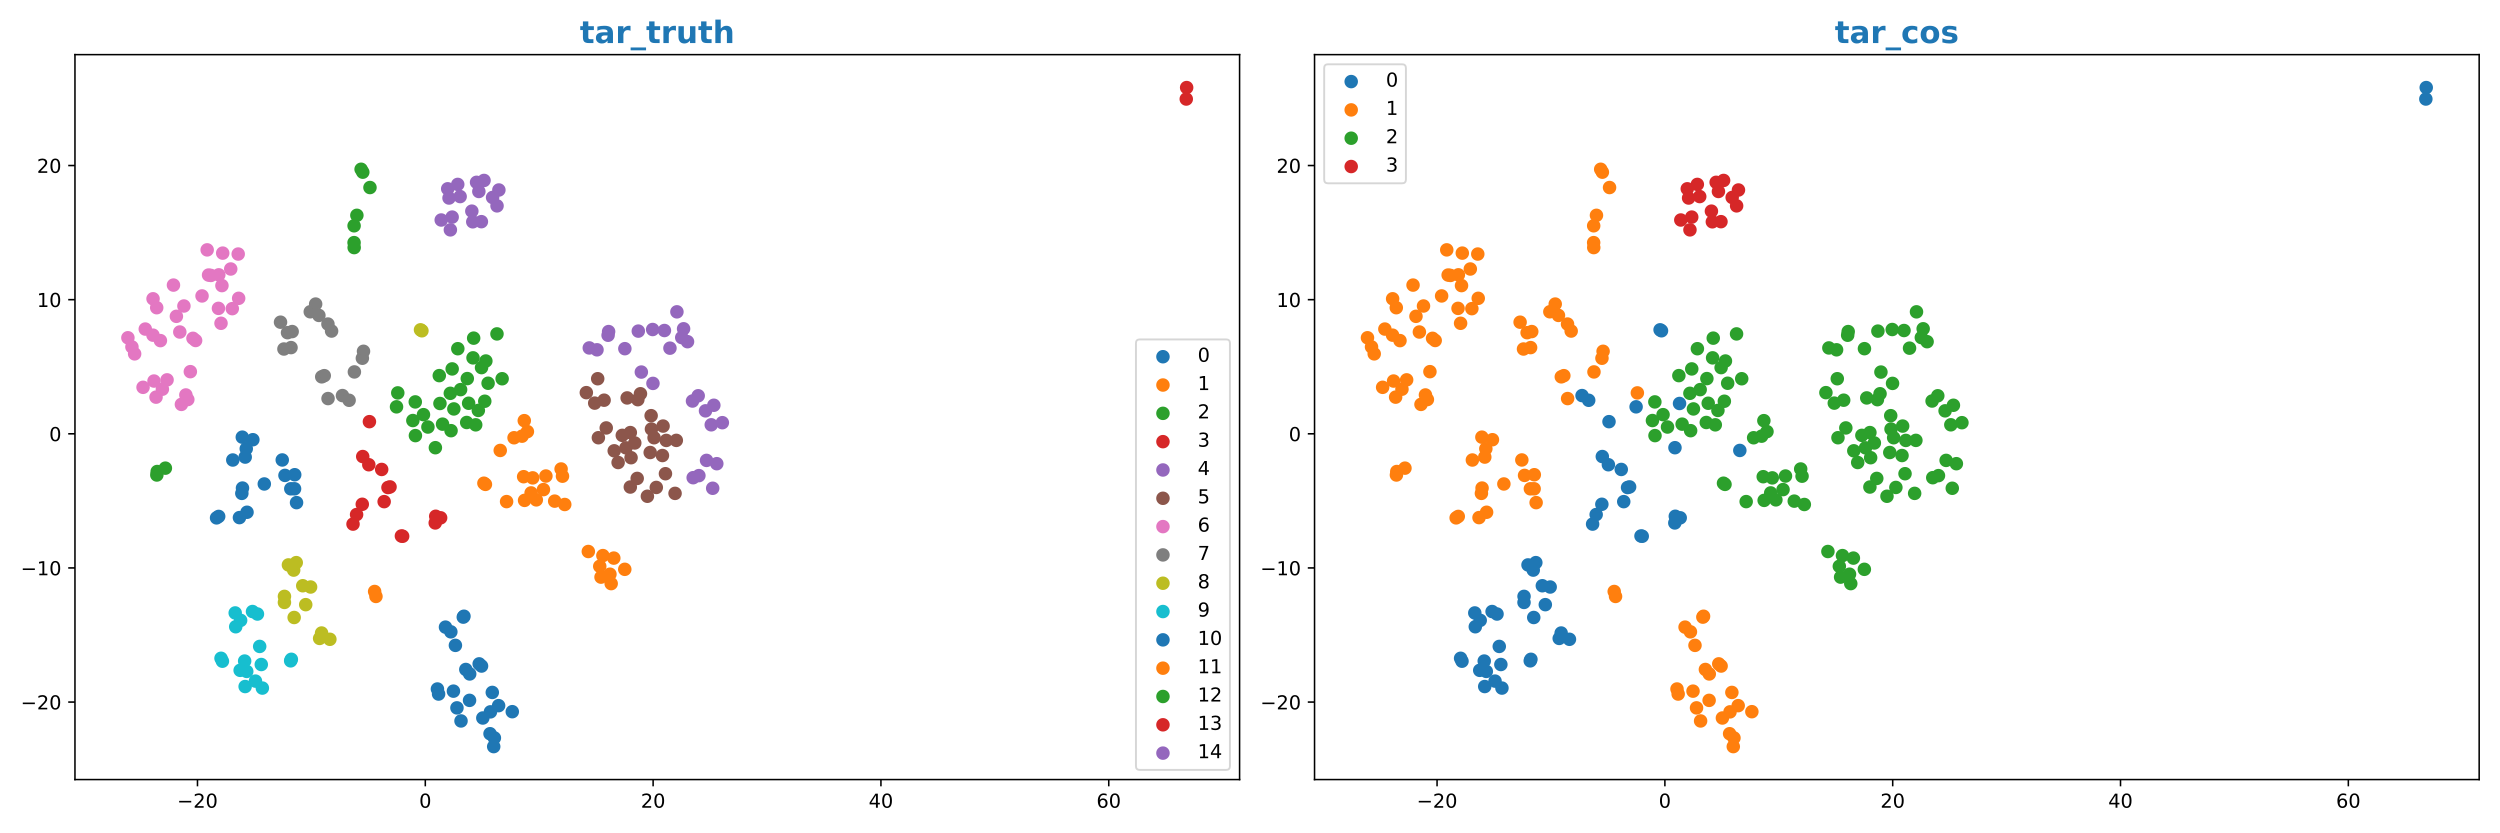 <?xml version="1.0" encoding="utf-8" standalone="no"?>
<!DOCTYPE svg PUBLIC "-//W3C//DTD SVG 1.1//EN"
  "http://www.w3.org/Graphics/SVG/1.1/DTD/svg11.dtd">
<!-- Created with matplotlib (https://matplotlib.org/) -->
<svg height="432pt" version="1.1" viewBox="0 0 1296 432" width="1296pt" xmlns="http://www.w3.org/2000/svg" xmlns:xlink="http://www.w3.org/1999/xlink">
 <defs>
  <style type="text/css">
*{stroke-linecap:butt;stroke-linejoin:round;}
  </style>
 </defs>
 <g id="figure_1">
  <g id="patch_1">
   <path d="M 0 432 
L 1296 432 
L 1296 0 
L 0 0 
z
" style="fill:#ffffff;"/>
  </g>
  <g id="axes_1">
   <g id="patch_2">
    <path d="M 38.86 404.12 
L 642.6 404.12 
L 642.6 28.32 
L 38.86 28.32 
z
" style="fill:#ffffff;"/>
   </g>
   <g id="PathCollection_1">
    <defs>
     <path d="M 0 3 
C 0.796 3 1.559 2.684 2.121 2.121 
C 2.684 1.559 3 0.796 3 0 
C 3 -0.796 2.684 -1.559 2.121 -2.121 
C 1.559 -2.684 0.796 -3 0 -3 
C -0.796 -3 -1.559 -2.684 -2.121 -2.121 
C -2.684 -1.559 -3 -0.796 -3 0 
C -3 0.796 -2.684 1.559 -2.121 2.121 
C -1.559 2.684 -0.796 3 0 3 
z
" id="m509facc006" style="stroke:#1f77b4;"/>
    </defs>
    <g clip-path="url(#p2e7ba037e3)">
     <use style="fill:#1f77b4;stroke:#1f77b4;" x="125.702" xlink:href="#m509facc006" y="253.014"/>
     <use style="fill:#1f77b4;stroke:#1f77b4;" x="125.367" xlink:href="#m509facc006" y="255.768"/>
     <use style="fill:#1f77b4;stroke:#1f77b4;" x="128.054" xlink:href="#m509facc006" y="265.554"/>
     <use style="fill:#1f77b4;stroke:#1f77b4;" x="124.127" xlink:href="#m509facc006" y="268.323"/>
     <use style="fill:#1f77b4;stroke:#1f77b4;" x="112.267" xlink:href="#m509facc006" y="268.461"/>
     <use style="fill:#1f77b4;stroke:#1f77b4;" x="153.729" xlink:href="#m509facc006" y="260.561"/>
     <use style="fill:#1f77b4;stroke:#1f77b4;" x="147.733" xlink:href="#m509facc006" y="246.446"/>
     <use style="fill:#1f77b4;stroke:#1f77b4;" x="146.318" xlink:href="#m509facc006" y="238.445"/>
     <use style="fill:#1f77b4;stroke:#1f77b4;" x="152.782" xlink:href="#m509facc006" y="246.096"/>
     <use style="fill:#1f77b4;stroke:#1f77b4;" x="152.696" xlink:href="#m509facc006" y="253.392"/>
     <use style="fill:#1f77b4;stroke:#1f77b4;" x="150.749" xlink:href="#m509facc006" y="253.392"/>
     <use style="fill:#1f77b4;stroke:#1f77b4;" x="137.01" xlink:href="#m509facc006" y="250.886"/>
     <use style="fill:#1f77b4;stroke:#1f77b4;" x="113.367" xlink:href="#m509facc006" y="267.712"/>
     <use style="fill:#1f77b4;stroke:#1f77b4;" x="120.678" xlink:href="#m509facc006" y="238.47"/>
     <use style="fill:#1f77b4;stroke:#1f77b4;" x="131.081" xlink:href="#m509facc006" y="227.95"/>
     <use style="fill:#1f77b4;stroke:#1f77b4;" x="125.609" xlink:href="#m509facc006" y="226.625"/>
     <use style="fill:#1f77b4;stroke:#1f77b4;" x="127.659" xlink:href="#m509facc006" y="232.617"/>
     <use style="fill:#1f77b4;stroke:#1f77b4;" x="127.114" xlink:href="#m509facc006" y="236.953"/>
    </g>
   </g>
   <g id="PathCollection_2">
    <defs>
     <path d="M 0 3 
C 0.796 3 1.559 2.684 2.121 2.121 
C 2.684 1.559 3 0.796 3 0 
C 3 -0.796 2.684 -1.559 2.121 -2.121 
C 1.559 -2.684 0.796 -3 0 -3 
C -0.796 -3 -1.559 -2.684 -2.121 -2.121 
C -2.684 -1.559 -3 -0.796 -3 0 
C -3 0.796 -2.684 1.559 -2.121 2.121 
C -1.559 2.684 -0.796 3 0 3 
z
" id="m09f700f21f" style="stroke:#ff7f0e;"/>
    </defs>
    <g clip-path="url(#p2e7ba037e3)">
     <use style="fill:#ff7f0e;stroke:#ff7f0e;" x="194.209" xlink:href="#m09f700f21f" y="306.63"/>
     <use style="fill:#ff7f0e;stroke:#ff7f0e;" x="194.894" xlink:href="#m09f700f21f" y="309.191"/>
    </g>
   </g>
   <g id="PathCollection_3">
    <defs>
     <path d="M 0 3 
C 0.796 3 1.559 2.684 2.121 2.121 
C 2.684 1.559 3 0.796 3 0 
C 3 -0.796 2.684 -1.559 2.121 -2.121 
C 1.559 -2.684 0.796 -3 0 -3 
C -0.796 -3 -1.559 -2.684 -2.121 -2.121 
C -2.684 -1.559 -3 -0.796 -3 0 
C -3 0.796 -2.684 1.559 -2.121 2.121 
C -1.559 2.684 -0.796 3 0 3 
z
" id="m92cc80864c" style="stroke:#2ca02c;"/>
    </defs>
    <g clip-path="url(#p2e7ba037e3)">
     <use style="fill:#2ca02c;stroke:#2ca02c;" x="185.004" xlink:href="#m92cc80864c" y="111.624"/>
     <use style="fill:#2ca02c;stroke:#2ca02c;" x="183.55" xlink:href="#m92cc80864c" y="125.779"/>
     <use style="fill:#2ca02c;stroke:#2ca02c;" x="183.602" xlink:href="#m92cc80864c" y="128.347"/>
     <use style="fill:#2ca02c;stroke:#2ca02c;" x="183.564" xlink:href="#m92cc80864c" y="117.046"/>
     <use style="fill:#2ca02c;stroke:#2ca02c;" x="187.197" xlink:href="#m92cc80864c" y="87.748"/>
     <use style="fill:#2ca02c;stroke:#2ca02c;" x="188.071" xlink:href="#m92cc80864c" y="89.26"/>
     <use style="fill:#2ca02c;stroke:#2ca02c;" x="191.793" xlink:href="#m92cc80864c" y="97.213"/>
     <use style="fill:#2ca02c;stroke:#2ca02c;" x="81.492" xlink:href="#m92cc80864c" y="244.437"/>
     <use style="fill:#2ca02c;stroke:#2ca02c;" x="81.302" xlink:href="#m92cc80864c" y="246.234"/>
     <use style="fill:#2ca02c;stroke:#2ca02c;" x="85.73" xlink:href="#m92cc80864c" y="242.692"/>
    </g>
   </g>
   <g id="PathCollection_4">
    <defs>
     <path d="M 0 3 
C 0.796 3 1.559 2.684 2.121 2.121 
C 2.684 1.559 3 0.796 3 0 
C 3 -0.796 2.684 -1.559 2.121 -2.121 
C 1.559 -2.684 0.796 -3 0 -3 
C -0.796 -3 -1.559 -2.684 -2.121 -2.121 
C -2.684 -1.559 -3 -0.796 -3 0 
C -3 0.796 -2.684 1.559 -2.121 2.121 
C -1.559 2.684 -0.796 3 0 3 
z
" id="mf0bf961354" style="stroke:#d62728;"/>
    </defs>
    <g clip-path="url(#p2e7ba037e3)">
     <use style="fill:#d62728;stroke:#d62728;" x="615.157" xlink:href="#mf0bf961354" y="45.402"/>
     <use style="fill:#d62728;stroke:#d62728;" x="614.959" xlink:href="#mf0bf961354" y="51.335"/>
     <use style="fill:#d62728;stroke:#d62728;" x="225.624" xlink:href="#mf0bf961354" y="271.087"/>
     <use style="fill:#d62728;stroke:#d62728;" x="228.424" xlink:href="#mf0bf961354" y="268.433"/>
     <use style="fill:#d62728;stroke:#d62728;" x="225.879" xlink:href="#mf0bf961354" y="267.63"/>
     <use style="fill:#d62728;stroke:#d62728;" x="208.733" xlink:href="#mf0bf961354" y="277.992"/>
     <use style="fill:#d62728;stroke:#d62728;" x="208.087" xlink:href="#mf0bf961354" y="277.858"/>
    </g>
   </g>
   <g id="PathCollection_5">
    <defs>
     <path d="M 0 3 
C 0.796 3 1.559 2.684 2.121 2.121 
C 2.684 1.559 3 0.796 3 0 
C 3 -0.796 2.684 -1.559 2.121 -2.121 
C 1.559 -2.684 0.796 -3 0 -3 
C -0.796 -3 -1.559 -2.684 -2.121 -2.121 
C -2.684 -1.559 -3 -0.796 -3 0 
C -3 0.796 -2.684 1.559 -2.121 2.121 
C -1.559 2.684 -0.796 3 0 3 
z
" id="ma15b818fba" style="stroke:#9467bd;"/>
    </defs>
    <g clip-path="url(#p2e7ba037e3)">
     <use style="fill:#9467bd;stroke:#9467bd;" x="233.472" xlink:href="#ma15b818fba" y="119.156"/>
     <use style="fill:#9467bd;stroke:#9467bd;" x="234.395" xlink:href="#ma15b818fba" y="112.545"/>
     <use style="fill:#9467bd;stroke:#9467bd;" x="228.728" xlink:href="#ma15b818fba" y="114.049"/>
     <use style="fill:#9467bd;stroke:#9467bd;" x="244.599" xlink:href="#ma15b818fba" y="109.465"/>
     <use style="fill:#9467bd;stroke:#9467bd;" x="249.552" xlink:href="#ma15b818fba" y="114.912"/>
     <use style="fill:#9467bd;stroke:#9467bd;" x="245.083" xlink:href="#ma15b818fba" y="114.978"/>
     <use style="fill:#9467bd;stroke:#9467bd;" x="255.361" xlink:href="#ma15b818fba" y="102.363"/>
     <use style="fill:#9467bd;stroke:#9467bd;" x="257.663" xlink:href="#ma15b818fba" y="106.714"/>
     <use style="fill:#9467bd;stroke:#9467bd;" x="258.617" xlink:href="#ma15b818fba" y="98.491"/>
     <use style="fill:#9467bd;stroke:#9467bd;" x="250.914" xlink:href="#ma15b818fba" y="93.546"/>
     <use style="fill:#9467bd;stroke:#9467bd;" x="248.234" xlink:href="#ma15b818fba" y="99.255"/>
     <use style="fill:#9467bd;stroke:#9467bd;" x="247.051" xlink:href="#ma15b818fba" y="94.513"/>
     <use style="fill:#9467bd;stroke:#9467bd;" x="238.535" xlink:href="#ma15b818fba" y="101.898"/>
     <use style="fill:#9467bd;stroke:#9467bd;" x="237.297" xlink:href="#ma15b818fba" y="95.604"/>
     <use style="fill:#9467bd;stroke:#9467bd;" x="232.774" xlink:href="#ma15b818fba" y="102.648"/>
     <use style="fill:#9467bd;stroke:#9467bd;" x="232.09" xlink:href="#ma15b818fba" y="97.875"/>
    </g>
   </g>
   <g id="PathCollection_6">
    <defs>
     <path d="M 0 3 
C 0.796 3 1.559 2.684 2.121 2.121 
C 2.684 1.559 3 0.796 3 0 
C 3 -0.796 2.684 -1.559 2.121 -2.121 
C 1.559 -2.684 0.796 -3 0 -3 
C -0.796 -3 -1.559 -2.684 -2.121 -2.121 
C -2.684 -1.559 -3 -0.796 -3 0 
C -3 0.796 -2.684 1.559 -2.121 2.121 
C -1.559 2.684 -0.796 3 0 3 
z
" id="me451734e6a" style="stroke:#8c564b;"/>
    </defs>
    <g clip-path="url(#p2e7ba037e3)">
     <use style="fill:#8c564b;stroke:#8c564b;" x="314.274" xlink:href="#me451734e6a" y="221.844"/>
     <use style="fill:#8c564b;stroke:#8c564b;" x="310.199" xlink:href="#me451734e6a" y="226.914"/>
     <use style="fill:#8c564b;stroke:#8c564b;" x="337.549" xlink:href="#me451734e6a" y="215.485"/>
     <use style="fill:#8c564b;stroke:#8c564b;" x="330.649" xlink:href="#me451734e6a" y="207.188"/>
     <use style="fill:#8c564b;stroke:#8c564b;" x="308.299" xlink:href="#me451734e6a" y="208.974"/>
     <use style="fill:#8c564b;stroke:#8c564b;" x="325.118" xlink:href="#me451734e6a" y="206.283"/>
     <use style="fill:#8c564b;stroke:#8c564b;" x="313.168" xlink:href="#me451734e6a" y="207.462"/>
     <use style="fill:#8c564b;stroke:#8c564b;" x="309.849" xlink:href="#me451734e6a" y="196.329"/>
     <use style="fill:#8c564b;stroke:#8c564b;" x="303.953" xlink:href="#me451734e6a" y="203.546"/>
     <use style="fill:#8c564b;stroke:#8c564b;" x="332.013" xlink:href="#me451734e6a" y="204.122"/>
     <use style="fill:#8c564b;stroke:#8c564b;" x="350.599" xlink:href="#me451734e6a" y="228.292"/>
     <use style="fill:#8c564b;stroke:#8c564b;" x="322.596" xlink:href="#me451734e6a" y="225.692"/>
     <use style="fill:#8c564b;stroke:#8c564b;" x="337.063" xlink:href="#me451734e6a" y="234.583"/>
     <use style="fill:#8c564b;stroke:#8c564b;" x="327.139" xlink:href="#me451734e6a" y="237.271"/>
     <use style="fill:#8c564b;stroke:#8c564b;" x="345.385" xlink:href="#me451734e6a" y="228.32"/>
     <use style="fill:#8c564b;stroke:#8c564b;" x="337.708" xlink:href="#me451734e6a" y="222.424"/>
     <use style="fill:#8c564b;stroke:#8c564b;" x="326.76" xlink:href="#me451734e6a" y="224.247"/>
     <use style="fill:#8c564b;stroke:#8c564b;" x="339.07" xlink:href="#me451734e6a" y="226.921"/>
     <use style="fill:#8c564b;stroke:#8c564b;" x="324.487" xlink:href="#me451734e6a" y="232.159"/>
     <use style="fill:#8c564b;stroke:#8c564b;" x="343.737" xlink:href="#me451734e6a" y="220.874"/>
     <use style="fill:#8c564b;stroke:#8c564b;" x="329.063" xlink:href="#me451734e6a" y="229.633"/>
     <use style="fill:#8c564b;stroke:#8c564b;" x="344.967" xlink:href="#me451734e6a" y="245.574"/>
     <use style="fill:#8c564b;stroke:#8c564b;" x="326.754" xlink:href="#me451734e6a" y="252.478"/>
     <use style="fill:#8c564b;stroke:#8c564b;" x="340.223" xlink:href="#me451734e6a" y="252.692"/>
     <use style="fill:#8c564b;stroke:#8c564b;" x="330.321" xlink:href="#me451734e6a" y="248.013"/>
     <use style="fill:#8c564b;stroke:#8c564b;" x="349.952" xlink:href="#me451734e6a" y="255.767"/>
     <use style="fill:#8c564b;stroke:#8c564b;" x="343.405" xlink:href="#me451734e6a" y="236.142"/>
     <use style="fill:#8c564b;stroke:#8c564b;" x="318.411" xlink:href="#me451734e6a" y="233.703"/>
     <use style="fill:#8c564b;stroke:#8c564b;" x="335.611" xlink:href="#me451734e6a" y="257.262"/>
     <use style="fill:#8c564b;stroke:#8c564b;" x="320.431" xlink:href="#me451734e6a" y="239.764"/>
    </g>
   </g>
   <g id="PathCollection_7">
    <defs>
     <path d="M 0 3 
C 0.796 3 1.559 2.684 2.121 2.121 
C 2.684 1.559 3 0.796 3 0 
C 3 -0.796 2.684 -1.559 2.121 -2.121 
C 1.559 -2.684 0.796 -3 0 -3 
C -0.796 -3 -1.559 -2.684 -2.121 -2.121 
C -2.684 -1.559 -3 -0.796 -3 0 
C -3 0.796 -2.684 1.559 -2.121 2.121 
C -1.559 2.684 -0.796 3 0 3 
z
" id="m3e2601f4cd" style="stroke:#e377c2;"/>
    </defs>
    <g clip-path="url(#p2e7ba037e3)">
     <use style="fill:#e377c2;stroke:#e377c2;" x="115.455" xlink:href="#m3e2601f4cd" y="131.217"/>
     <use style="fill:#e377c2;stroke:#e377c2;" x="123.483" xlink:href="#m3e2601f4cd" y="131.699"/>
     <use style="fill:#e377c2;stroke:#e377c2;" x="107.395" xlink:href="#m3e2601f4cd" y="129.532"/>
     <use style="fill:#e377c2;stroke:#e377c2;" x="115.049" xlink:href="#m3e2601f4cd" y="148.049"/>
     <use style="fill:#e377c2;stroke:#e377c2;" x="108.119" xlink:href="#m3e2601f4cd" y="142.586"/>
     <use style="fill:#e377c2;stroke:#e377c2;" x="119.612" xlink:href="#m3e2601f4cd" y="139.449"/>
     <use style="fill:#e377c2;stroke:#e377c2;" x="113.429" xlink:href="#m3e2601f4cd" y="142.472"/>
     <use style="fill:#e377c2;stroke:#e377c2;" x="109.341" xlink:href="#m3e2601f4cd" y="142.783"/>
     <use style="fill:#e377c2;stroke:#e377c2;" x="81.24" xlink:href="#m3e2601f4cd" y="159.509"/>
     <use style="fill:#e377c2;stroke:#e377c2;" x="101.404" xlink:href="#m3e2601f4cd" y="176.509"/>
     <use style="fill:#e377c2;stroke:#e377c2;" x="79.339" xlink:href="#m3e2601f4cd" y="154.895"/>
     <use style="fill:#e377c2;stroke:#e377c2;" x="89.922" xlink:href="#m3e2601f4cd" y="147.79"/>
     <use style="fill:#e377c2;stroke:#e377c2;" x="95.342" xlink:href="#m3e2601f4cd" y="158.636"/>
     <use style="fill:#e377c2;stroke:#e377c2;" x="91.44" xlink:href="#m3e2601f4cd" y="163.984"/>
     <use style="fill:#e377c2;stroke:#e377c2;" x="104.737" xlink:href="#m3e2601f4cd" y="153.414"/>
     <use style="fill:#e377c2;stroke:#e377c2;" x="93.208" xlink:href="#m3e2601f4cd" y="172.118"/>
     <use style="fill:#e377c2;stroke:#e377c2;" x="100.041" xlink:href="#m3e2601f4cd" y="175.388"/>
     <use style="fill:#e377c2;stroke:#e377c2;" x="97.363" xlink:href="#m3e2601f4cd" y="207.12"/>
     <use style="fill:#e377c2;stroke:#e377c2;" x="84.176" xlink:href="#m3e2601f4cd" y="201.758"/>
     <use style="fill:#e377c2;stroke:#e377c2;" x="86.604" xlink:href="#m3e2601f4cd" y="196.925"/>
     <use style="fill:#e377c2;stroke:#e377c2;" x="98.673" xlink:href="#m3e2601f4cd" y="192.668"/>
     <use style="fill:#e377c2;stroke:#e377c2;" x="80.891" xlink:href="#m3e2601f4cd" y="205.876"/>
     <use style="fill:#e377c2;stroke:#e377c2;" x="79.833" xlink:href="#m3e2601f4cd" y="197.534"/>
     <use style="fill:#e377c2;stroke:#e377c2;" x="94.04" xlink:href="#m3e2601f4cd" y="209.637"/>
     <use style="fill:#e377c2;stroke:#e377c2;" x="96.349" xlink:href="#m3e2601f4cd" y="204.751"/>
     <use style="fill:#e377c2;stroke:#e377c2;" x="74.159" xlink:href="#m3e2601f4cd" y="200.784"/>
     <use style="fill:#e377c2;stroke:#e377c2;" x="83.153" xlink:href="#m3e2601f4cd" y="176.575"/>
     <use style="fill:#e377c2;stroke:#e377c2;" x="75.313" xlink:href="#m3e2601f4cd" y="170.585"/>
     <use style="fill:#e377c2;stroke:#e377c2;" x="68.394" xlink:href="#m3e2601f4cd" y="179.839"/>
     <use style="fill:#e377c2;stroke:#e377c2;" x="69.792" xlink:href="#m3e2601f4cd" y="183.437"/>
     <use style="fill:#e377c2;stroke:#e377c2;" x="66.303" xlink:href="#m3e2601f4cd" y="175.099"/>
     <use style="fill:#e377c2;stroke:#e377c2;" x="79.308" xlink:href="#m3e2601f4cd" y="173.747"/>
     <use style="fill:#e377c2;stroke:#e377c2;" x="123.718" xlink:href="#m3e2601f4cd" y="154.648"/>
     <use style="fill:#e377c2;stroke:#e377c2;" x="113.246" xlink:href="#m3e2601f4cd" y="159.858"/>
     <use style="fill:#e377c2;stroke:#e377c2;" x="120.416" xlink:href="#m3e2601f4cd" y="160.003"/>
     <use style="fill:#e377c2;stroke:#e377c2;" x="114.573" xlink:href="#m3e2601f4cd" y="167.59"/>
    </g>
   </g>
   <g id="PathCollection_8">
    <defs>
     <path d="M 0 3 
C 0.796 3 1.559 2.684 2.121 2.121 
C 2.684 1.559 3 0.796 3 0 
C 3 -0.796 2.684 -1.559 2.121 -2.121 
C 1.559 -2.684 0.796 -3 0 -3 
C -0.796 -3 -1.559 -2.684 -2.121 -2.121 
C -2.684 -1.559 -3 -0.796 -3 0 
C -3 0.796 -2.684 1.559 -2.121 2.121 
C -1.559 2.684 -0.796 3 0 3 
z
" id="m976d768e6e" style="stroke:#7f7f7f;"/>
    </defs>
    <g clip-path="url(#p2e7ba037e3)">
     <use style="fill:#7f7f7f;stroke:#7f7f7f;" x="147.188" xlink:href="#m976d768e6e" y="180.929"/>
     <use style="fill:#7f7f7f;stroke:#7f7f7f;" x="150.864" xlink:href="#m976d768e6e" y="180.189"/>
     <use style="fill:#7f7f7f;stroke:#7f7f7f;" x="145.424" xlink:href="#m976d768e6e" y="167.023"/>
     <use style="fill:#7f7f7f;stroke:#7f7f7f;" x="149.053" xlink:href="#m976d768e6e" y="172.462"/>
     <use style="fill:#7f7f7f;stroke:#7f7f7f;" x="151.459" xlink:href="#m976d768e6e" y="171.883"/>
     <use style="fill:#7f7f7f;stroke:#7f7f7f;" x="160.843" xlink:href="#m976d768e6e" y="161.623"/>
     <use style="fill:#7f7f7f;stroke:#7f7f7f;" x="165.314" xlink:href="#m976d768e6e" y="163.507"/>
     <use style="fill:#7f7f7f;stroke:#7f7f7f;" x="171.898" xlink:href="#m976d768e6e" y="171.618"/>
     <use style="fill:#7f7f7f;stroke:#7f7f7f;" x="163.631" xlink:href="#m976d768e6e" y="157.628"/>
     <use style="fill:#7f7f7f;stroke:#7f7f7f;" x="170.003" xlink:href="#m976d768e6e" y="167.987"/>
     <use style="fill:#7f7f7f;stroke:#7f7f7f;" x="170.056" xlink:href="#m976d768e6e" y="206.615"/>
     <use style="fill:#7f7f7f;stroke:#7f7f7f;" x="177.534" xlink:href="#m976d768e6e" y="205.065"/>
     <use style="fill:#7f7f7f;stroke:#7f7f7f;" x="180.981" xlink:href="#m976d768e6e" y="207.509"/>
     <use style="fill:#7f7f7f;stroke:#7f7f7f;" x="188.442" xlink:href="#m976d768e6e" y="182.114"/>
     <use style="fill:#7f7f7f;stroke:#7f7f7f;" x="187.853" xlink:href="#m976d768e6e" y="185.71"/>
     <use style="fill:#7f7f7f;stroke:#7f7f7f;" x="183.714" xlink:href="#m976d768e6e" y="192.808"/>
     <use style="fill:#7f7f7f;stroke:#7f7f7f;" x="166.779" xlink:href="#m976d768e6e" y="195.349"/>
     <use style="fill:#7f7f7f;stroke:#7f7f7f;" x="168.093" xlink:href="#m976d768e6e" y="194.741"/>
    </g>
   </g>
   <g id="PathCollection_9">
    <defs>
     <path d="M 0 3 
C 0.796 3 1.559 2.684 2.121 2.121 
C 2.684 1.559 3 0.796 3 0 
C 3 -0.796 2.684 -1.559 2.121 -2.121 
C 1.559 -2.684 0.796 -3 0 -3 
C -0.796 -3 -1.559 -2.684 -2.121 -2.121 
C -2.684 -1.559 -3 -0.796 -3 0 
C -3 0.796 -2.684 1.559 -2.121 2.121 
C -1.559 2.684 -0.796 3 0 3 
z
" id="m4e66a5c1b0" style="stroke:#bcbd22;"/>
    </defs>
    <g clip-path="url(#p2e7ba037e3)">
     <use style="fill:#bcbd22;stroke:#bcbd22;" x="152.243" xlink:href="#m4e66a5c1b0" y="295.54"/>
     <use style="fill:#bcbd22;stroke:#bcbd22;" x="149.521" xlink:href="#m4e66a5c1b0" y="292.855"/>
     <use style="fill:#bcbd22;stroke:#bcbd22;" x="153.571" xlink:href="#m4e66a5c1b0" y="291.666"/>
     <use style="fill:#bcbd22;stroke:#bcbd22;" x="161.011" xlink:href="#m4e66a5c1b0" y="304.305"/>
     <use style="fill:#bcbd22;stroke:#bcbd22;" x="156.944" xlink:href="#m4e66a5c1b0" y="303.65"/>
     <use style="fill:#bcbd22;stroke:#bcbd22;" x="158.489" xlink:href="#m4e66a5c1b0" y="313.45"/>
     <use style="fill:#bcbd22;stroke:#bcbd22;" x="218.721" xlink:href="#m4e66a5c1b0" y="171.47"/>
     <use style="fill:#bcbd22;stroke:#bcbd22;" x="217.99" xlink:href="#m4e66a5c1b0" y="170.975"/>
     <use style="fill:#bcbd22;stroke:#bcbd22;" x="152.492" xlink:href="#m4e66a5c1b0" y="320.109"/>
     <use style="fill:#bcbd22;stroke:#bcbd22;" x="147.46" xlink:href="#m4e66a5c1b0" y="309.163"/>
     <use style="fill:#bcbd22;stroke:#bcbd22;" x="147.449" xlink:href="#m4e66a5c1b0" y="312.296"/>
     <use style="fill:#bcbd22;stroke:#bcbd22;" x="165.697" xlink:href="#m4e66a5c1b0" y="330.955"/>
     <use style="fill:#bcbd22;stroke:#bcbd22;" x="171.006" xlink:href="#m4e66a5c1b0" y="331.411"/>
     <use style="fill:#bcbd22;stroke:#bcbd22;" x="166.708" xlink:href="#m4e66a5c1b0" y="328.159"/>
    </g>
   </g>
   <g id="PathCollection_10">
    <defs>
     <path d="M 0 3 
C 0.796 3 1.559 2.684 2.121 2.121 
C 2.684 1.559 3 0.796 3 0 
C 3 -0.796 2.684 -1.559 2.121 -2.121 
C 1.559 -2.684 0.796 -3 0 -3 
C -0.796 -3 -1.559 -2.684 -2.121 -2.121 
C -2.684 -1.559 -3 -0.796 -3 0 
C -3 0.796 -2.684 1.559 -2.121 2.121 
C -1.559 2.684 -0.796 3 0 3 
z
" id="m16d243b873" style="stroke:#17becf;"/>
    </defs>
    <g clip-path="url(#p2e7ba037e3)">
     <use style="fill:#17becf;stroke:#17becf;" x="135.446" xlink:href="#m16d243b873" y="344.485"/>
     <use style="fill:#17becf;stroke:#17becf;" x="134.619" xlink:href="#m16d243b873" y="335.107"/>
     <use style="fill:#17becf;stroke:#17becf;" x="126.825" xlink:href="#m16d243b873" y="342.693"/>
     <use style="fill:#17becf;stroke:#17becf;" x="127.905" xlink:href="#m16d243b873" y="348.064"/>
     <use style="fill:#17becf;stroke:#17becf;" x="124.492" xlink:href="#m16d243b873" y="347.501"/>
     <use style="fill:#17becf;stroke:#17becf;" x="127.079" xlink:href="#m16d243b873" y="355.898"/>
     <use style="fill:#17becf;stroke:#17becf;" x="136.006" xlink:href="#m16d243b873" y="356.697"/>
     <use style="fill:#17becf;stroke:#17becf;" x="132.432" xlink:href="#m16d243b873" y="353.087"/>
     <use style="fill:#17becf;stroke:#17becf;" x="122.195" xlink:href="#m16d243b873" y="324.905"/>
     <use style="fill:#17becf;stroke:#17becf;" x="124.744" xlink:href="#m16d243b873" y="321.593"/>
     <use style="fill:#17becf;stroke:#17becf;" x="130.901" xlink:href="#m16d243b873" y="317.017"/>
     <use style="fill:#17becf;stroke:#17becf;" x="115.299" xlink:href="#m16d243b873" y="342.768"/>
     <use style="fill:#17becf;stroke:#17becf;" x="114.577" xlink:href="#m16d243b873" y="341.255"/>
     <use style="fill:#17becf;stroke:#17becf;" x="121.93" xlink:href="#m16d243b873" y="317.75"/>
     <use style="fill:#17becf;stroke:#17becf;" x="133.456" xlink:href="#m16d243b873" y="318.313"/>
     <use style="fill:#17becf;stroke:#17becf;" x="151.031" xlink:href="#m16d243b873" y="341.786"/>
     <use style="fill:#17becf;stroke:#17becf;" x="150.678" xlink:href="#m16d243b873" y="342.58"/>
    </g>
   </g>
   <g id="PathCollection_11">
    <g clip-path="url(#p2e7ba037e3)">
     <use style="fill:#1f77b4;stroke:#1f77b4;" x="240.519" xlink:href="#m509facc006" y="319.462"/>
     <use style="fill:#1f77b4;stroke:#1f77b4;" x="230.94" xlink:href="#m509facc006" y="325.104"/>
     <use style="fill:#1f77b4;stroke:#1f77b4;" x="233.721" xlink:href="#m509facc006" y="327.543"/>
     <use style="fill:#1f77b4;stroke:#1f77b4;" x="240.165" xlink:href="#m509facc006" y="319.919"/>
     <use style="fill:#1f77b4;stroke:#1f77b4;" x="236.083" xlink:href="#m509facc006" y="334.556"/>
     <use style="fill:#1f77b4;stroke:#1f77b4;" x="254.031" xlink:href="#m509facc006" y="380.36"/>
     <use style="fill:#1f77b4;stroke:#1f77b4;" x="255.935" xlink:href="#m509facc006" y="387.038"/>
     <use style="fill:#1f77b4;stroke:#1f77b4;" x="256.285" xlink:href="#m509facc006" y="382.539"/>
     <use style="fill:#1f77b4;stroke:#1f77b4;" x="249.624" xlink:href="#m509facc006" y="345.275"/>
     <use style="fill:#1f77b4;stroke:#1f77b4;" x="248.406" xlink:href="#m509facc006" y="344.15"/>
     <use style="fill:#1f77b4;stroke:#1f77b4;" x="241.478" xlink:href="#m509facc006" y="347.058"/>
     <use style="fill:#1f77b4;stroke:#1f77b4;" x="243.488" xlink:href="#m509facc006" y="349.374"/>
     <use style="fill:#1f77b4;stroke:#1f77b4;" x="243.41" xlink:href="#m509facc006" y="363.066"/>
     <use style="fill:#1f77b4;stroke:#1f77b4;" x="254.25" xlink:href="#m509facc006" y="369.025"/>
     <use style="fill:#1f77b4;stroke:#1f77b4;" x="265.566" xlink:href="#m509facc006" y="368.937"/>
     <use style="fill:#1f77b4;stroke:#1f77b4;" x="258.478" xlink:href="#m509facc006" y="365.809"/>
     <use style="fill:#1f77b4;stroke:#1f77b4;" x="255.204" xlink:href="#m509facc006" y="358.955"/>
     <use style="fill:#1f77b4;stroke:#1f77b4;" x="250.295" xlink:href="#m509facc006" y="372.21"/>
     <use style="fill:#1f77b4;stroke:#1f77b4;" x="226.76" xlink:href="#m509facc006" y="357.179"/>
     <use style="fill:#1f77b4;stroke:#1f77b4;" x="227.362" xlink:href="#m509facc006" y="359.792"/>
     <use style="fill:#1f77b4;stroke:#1f77b4;" x="238.99" xlink:href="#m509facc006" y="373.74"/>
     <use style="fill:#1f77b4;stroke:#1f77b4;" x="236.881" xlink:href="#m509facc006" y="366.961"/>
     <use style="fill:#1f77b4;stroke:#1f77b4;" x="235.061" xlink:href="#m509facc006" y="358.292"/>
    </g>
   </g>
   <g id="PathCollection_12">
    <g clip-path="url(#p2e7ba037e3)">
     <use style="fill:#ff7f0e;stroke:#ff7f0e;" x="251.643" xlink:href="#m09f700f21f" y="251.104"/>
     <use style="fill:#ff7f0e;stroke:#ff7f0e;" x="250.861" xlink:href="#m09f700f21f" y="250.497"/>
     <use style="fill:#ff7f0e;stroke:#ff7f0e;" x="262.616" xlink:href="#m09f700f21f" y="260.029"/>
     <use style="fill:#ff7f0e;stroke:#ff7f0e;" x="271.94" xlink:href="#m09f700f21f" y="259.397"/>
     <use style="fill:#ff7f0e;stroke:#ff7f0e;" x="275.329" xlink:href="#m09f700f21f" y="255.53"/>
     <use style="fill:#ff7f0e;stroke:#ff7f0e;" x="276.155" xlink:href="#m09f700f21f" y="247.734"/>
     <use style="fill:#ff7f0e;stroke:#ff7f0e;" x="278.024" xlink:href="#m09f700f21f" y="259.125"/>
     <use style="fill:#ff7f0e;stroke:#ff7f0e;" x="271.456" xlink:href="#m09f700f21f" y="247.121"/>
     <use style="fill:#ff7f0e;stroke:#ff7f0e;" x="281.726" xlink:href="#m09f700f21f" y="253.815"/>
     <use style="fill:#ff7f0e;stroke:#ff7f0e;" x="292.765" xlink:href="#m09f700f21f" y="261.527"/>
     <use style="fill:#ff7f0e;stroke:#ff7f0e;" x="290.876" xlink:href="#m09f700f21f" y="243.124"/>
     <use style="fill:#ff7f0e;stroke:#ff7f0e;" x="291.591" xlink:href="#m09f700f21f" y="246.857"/>
     <use style="fill:#ff7f0e;stroke:#ff7f0e;" x="287.544" xlink:href="#m09f700f21f" y="259.788"/>
     <use style="fill:#ff7f0e;stroke:#ff7f0e;" x="282.994" xlink:href="#m09f700f21f" y="246.772"/>
     <use style="fill:#ff7f0e;stroke:#ff7f0e;" x="316.833" xlink:href="#m09f700f21f" y="302.543"/>
     <use style="fill:#ff7f0e;stroke:#ff7f0e;" x="316.186" xlink:href="#m09f700f21f" y="297.67"/>
     <use style="fill:#ff7f0e;stroke:#ff7f0e;" x="311.573" xlink:href="#m09f700f21f" y="299.18"/>
     <use style="fill:#ff7f0e;stroke:#ff7f0e;" x="304.987" xlink:href="#m09f700f21f" y="285.898"/>
     <use style="fill:#ff7f0e;stroke:#ff7f0e;" x="323.881" xlink:href="#m09f700f21f" y="295.134"/>
     <use style="fill:#ff7f0e;stroke:#ff7f0e;" x="312.539" xlink:href="#m09f700f21f" y="288.02"/>
     <use style="fill:#ff7f0e;stroke:#ff7f0e;" x="318.193" xlink:href="#m09f700f21f" y="289.318"/>
     <use style="fill:#ff7f0e;stroke:#ff7f0e;" x="310.907" xlink:href="#m09f700f21f" y="293.571"/>
     <use style="fill:#ff7f0e;stroke:#ff7f0e;" x="259.323" xlink:href="#m09f700f21f" y="233.51"/>
     <use style="fill:#ff7f0e;stroke:#ff7f0e;" x="271.787" xlink:href="#m09f700f21f" y="218.07"/>
     <use style="fill:#ff7f0e;stroke:#ff7f0e;" x="266.486" xlink:href="#m09f700f21f" y="226.932"/>
     <use style="fill:#ff7f0e;stroke:#ff7f0e;" x="270.623" xlink:href="#m09f700f21f" y="226.108"/>
     <use style="fill:#ff7f0e;stroke:#ff7f0e;" x="273.403" xlink:href="#m09f700f21f" y="223.736"/>
    </g>
   </g>
   <g id="PathCollection_13">
    <g clip-path="url(#p2e7ba037e3)">
     <use style="fill:#2ca02c;stroke:#2ca02c;" x="251.303" xlink:href="#m92cc80864c" y="208.002"/>
     <use style="fill:#2ca02c;stroke:#2ca02c;" x="242.939" xlink:href="#m92cc80864c" y="209.044"/>
     <use style="fill:#2ca02c;stroke:#2ca02c;" x="247.968" xlink:href="#m92cc80864c" y="212.76"/>
     <use style="fill:#2ca02c;stroke:#2ca02c;" x="249.627" xlink:href="#m92cc80864c" y="190.566"/>
     <use style="fill:#2ca02c;stroke:#2ca02c;" x="251.868" xlink:href="#m92cc80864c" y="187.146"/>
     <use style="fill:#2ca02c;stroke:#2ca02c;" x="245.217" xlink:href="#m92cc80864c" y="185.513"/>
     <use style="fill:#2ca02c;stroke:#2ca02c;" x="245.545" xlink:href="#m92cc80864c" y="175.294"/>
     <use style="fill:#2ca02c;stroke:#2ca02c;" x="233.446" xlink:href="#m92cc80864c" y="203.894"/>
     <use style="fill:#2ca02c;stroke:#2ca02c;" x="238.772" xlink:href="#m92cc80864c" y="201.978"/>
     <use style="fill:#2ca02c;stroke:#2ca02c;" x="227.723" xlink:href="#m92cc80864c" y="194.719"/>
     <use style="fill:#2ca02c;stroke:#2ca02c;" x="257.631" xlink:href="#m92cc80864c" y="173.098"/>
     <use style="fill:#2ca02c;stroke:#2ca02c;" x="234.405" xlink:href="#m92cc80864c" y="191.246"/>
     <use style="fill:#2ca02c;stroke:#2ca02c;" x="228.071" xlink:href="#m92cc80864c" y="209.168"/>
     <use style="fill:#2ca02c;stroke:#2ca02c;" x="235.28" xlink:href="#m92cc80864c" y="211.988"/>
     <use style="fill:#2ca02c;stroke:#2ca02c;" x="242.244" xlink:href="#m92cc80864c" y="196.259"/>
     <use style="fill:#2ca02c;stroke:#2ca02c;" x="246.607" xlink:href="#m92cc80864c" y="220.232"/>
     <use style="fill:#2ca02c;stroke:#2ca02c;" x="241.937" xlink:href="#m92cc80864c" y="219.017"/>
     <use style="fill:#2ca02c;stroke:#2ca02c;" x="253.029" xlink:href="#m92cc80864c" y="198.671"/>
     <use style="fill:#2ca02c;stroke:#2ca02c;" x="237.329" xlink:href="#m92cc80864c" y="180.766"/>
     <use style="fill:#2ca02c;stroke:#2ca02c;" x="260.305" xlink:href="#m92cc80864c" y="196.339"/>
     <use style="fill:#2ca02c;stroke:#2ca02c;" x="215.279" xlink:href="#m92cc80864c" y="208.349"/>
     <use style="fill:#2ca02c;stroke:#2ca02c;" x="233.824" xlink:href="#m92cc80864c" y="223.262"/>
     <use style="fill:#2ca02c;stroke:#2ca02c;" x="229.417" xlink:href="#m92cc80864c" y="219.879"/>
     <use style="fill:#2ca02c;stroke:#2ca02c;" x="219.529" xlink:href="#m92cc80864c" y="214.96"/>
     <use style="fill:#2ca02c;stroke:#2ca02c;" x="206.207" xlink:href="#m92cc80864c" y="203.679"/>
     <use style="fill:#2ca02c;stroke:#2ca02c;" x="215.352" xlink:href="#m92cc80864c" y="225.817"/>
     <use style="fill:#2ca02c;stroke:#2ca02c;" x="225.702" xlink:href="#m92cc80864c" y="232.087"/>
     <use style="fill:#2ca02c;stroke:#2ca02c;" x="221.836" xlink:href="#m92cc80864c" y="221.371"/>
     <use style="fill:#2ca02c;stroke:#2ca02c;" x="214.028" xlink:href="#m92cc80864c" y="218.007"/>
     <use style="fill:#2ca02c;stroke:#2ca02c;" x="205.556" xlink:href="#m92cc80864c" y="210.901"/>
    </g>
   </g>
   <g id="PathCollection_14">
    <g clip-path="url(#p2e7ba037e3)">
     <use style="fill:#d62728;stroke:#d62728;" x="199.146" xlink:href="#mf0bf961354" y="260.052"/>
     <use style="fill:#d62728;stroke:#d62728;" x="201.128" xlink:href="#mf0bf961354" y="252.736"/>
     <use style="fill:#d62728;stroke:#d62728;" x="202.189" xlink:href="#mf0bf961354" y="252.414"/>
     <use style="fill:#d62728;stroke:#d62728;" x="187.801" xlink:href="#mf0bf961354" y="261.419"/>
     <use style="fill:#d62728;stroke:#d62728;" x="191.508" xlink:href="#mf0bf961354" y="218.585"/>
     <use style="fill:#d62728;stroke:#d62728;" x="184.853" xlink:href="#mf0bf961354" y="266.747"/>
     <use style="fill:#d62728;stroke:#d62728;" x="183.009" xlink:href="#mf0bf961354" y="271.692"/>
     <use style="fill:#d62728;stroke:#d62728;" x="188.039" xlink:href="#mf0bf961354" y="236.673"/>
     <use style="fill:#d62728;stroke:#d62728;" x="197.862" xlink:href="#mf0bf961354" y="243.364"/>
     <use style="fill:#d62728;stroke:#d62728;" x="191.19" xlink:href="#mf0bf961354" y="240.917"/>
    </g>
   </g>
   <g id="PathCollection_15">
    <g clip-path="url(#p2e7ba037e3)">
     <use style="fill:#9467bd;stroke:#9467bd;" x="371.584" xlink:href="#ma15b818fba" y="240.376"/>
     <use style="fill:#9467bd;stroke:#9467bd;" x="369.46" xlink:href="#ma15b818fba" y="253.117"/>
     <use style="fill:#9467bd;stroke:#9467bd;" x="362.305" xlink:href="#ma15b818fba" y="246.559"/>
     <use style="fill:#9467bd;stroke:#9467bd;" x="366.27" xlink:href="#ma15b818fba" y="238.669"/>
     <use style="fill:#9467bd;stroke:#9467bd;" x="359.341" xlink:href="#ma15b818fba" y="247.637"/>
     <use style="fill:#9467bd;stroke:#9467bd;" x="374.465" xlink:href="#ma15b818fba" y="219.118"/>
     <use style="fill:#9467bd;stroke:#9467bd;" x="368.708" xlink:href="#ma15b818fba" y="220.216"/>
     <use style="fill:#9467bd;stroke:#9467bd;" x="358.996" xlink:href="#ma15b818fba" y="207.887"/>
     <use style="fill:#9467bd;stroke:#9467bd;" x="365.735" xlink:href="#ma15b818fba" y="212.978"/>
     <use style="fill:#9467bd;stroke:#9467bd;" x="361.949" xlink:href="#ma15b818fba" y="205.167"/>
     <use style="fill:#9467bd;stroke:#9467bd;" x="370.052" xlink:href="#ma15b818fba" y="210.089"/>
     <use style="fill:#9467bd;stroke:#9467bd;" x="330.898" xlink:href="#ma15b818fba" y="171.647"/>
     <use style="fill:#9467bd;stroke:#9467bd;" x="338.331" xlink:href="#ma15b818fba" y="170.817"/>
     <use style="fill:#9467bd;stroke:#9467bd;" x="332.471" xlink:href="#ma15b818fba" y="192.881"/>
     <use style="fill:#9467bd;stroke:#9467bd;" x="323.927" xlink:href="#ma15b818fba" y="180.754"/>
     <use style="fill:#9467bd;stroke:#9467bd;" x="305.486" xlink:href="#ma15b818fba" y="180.366"/>
     <use style="fill:#9467bd;stroke:#9467bd;" x="350.913" xlink:href="#ma15b818fba" y="161.657"/>
     <use style="fill:#9467bd;stroke:#9467bd;" x="347.303" xlink:href="#ma15b818fba" y="180.488"/>
     <use style="fill:#9467bd;stroke:#9467bd;" x="344.436" xlink:href="#ma15b818fba" y="171.339"/>
     <use style="fill:#9467bd;stroke:#9467bd;" x="338.493" xlink:href="#ma15b818fba" y="198.752"/>
     <use style="fill:#9467bd;stroke:#9467bd;" x="315.501" xlink:href="#ma15b818fba" y="171.89"/>
     <use style="fill:#9467bd;stroke:#9467bd;" x="315.232" xlink:href="#ma15b818fba" y="173.787"/>
     <use style="fill:#9467bd;stroke:#9467bd;" x="309.48" xlink:href="#ma15b818fba" y="181.338"/>
     <use style="fill:#9467bd;stroke:#9467bd;" x="353.416" xlink:href="#ma15b818fba" y="174.985"/>
     <use style="fill:#9467bd;stroke:#9467bd;" x="354.368" xlink:href="#ma15b818fba" y="170.444"/>
     <use style="fill:#9467bd;stroke:#9467bd;" x="356.41" xlink:href="#ma15b818fba" y="177.127"/>
    </g>
   </g>
   <g id="matplotlib.axis_1">
    <g id="xtick_1">
     <g id="line2d_1">
      <defs>
       <path d="M 0 0 
L 0 3.5 
" id="m37d4f473c6" style="stroke:#000000;stroke-width:0.8;"/>
      </defs>
      <g>
       <use style="stroke:#000000;stroke-width:0.8;" x="102.374" xlink:href="#m37d4f473c6" y="404.12"/>
      </g>
     </g>
     <g id="text_1">
      <!-- −20 -->
      <defs>
       <path d="M 10.594 35.5 
L 73.188 35.5 
L 73.188 27.203 
L 10.594 27.203 
z
" id="DejaVuSans-8722"/>
       <path d="M 19.188 8.297 
L 53.609 8.297 
L 53.609 0 
L 7.328 0 
L 7.328 8.297 
Q 12.938 14.109 22.625 23.891 
Q 32.328 33.688 34.812 36.531 
Q 39.547 41.844 41.422 45.531 
Q 43.312 49.219 43.312 52.781 
Q 43.312 58.594 39.234 62.25 
Q 35.156 65.922 28.609 65.922 
Q 23.969 65.922 18.812 64.312 
Q 13.672 62.703 7.812 59.422 
L 7.812 69.391 
Q 13.766 71.781 18.938 73 
Q 24.125 74.219 28.422 74.219 
Q 39.75 74.219 46.484 68.547 
Q 53.219 62.891 53.219 53.422 
Q 53.219 48.922 51.531 44.891 
Q 49.859 40.875 45.406 35.406 
Q 44.188 33.984 37.641 27.219 
Q 31.109 20.453 19.188 8.297 
z
" id="DejaVuSans-50"/>
       <path d="M 31.781 66.406 
Q 24.172 66.406 20.328 58.906 
Q 16.5 51.422 16.5 36.375 
Q 16.5 21.391 20.328 13.891 
Q 24.172 6.391 31.781 6.391 
Q 39.453 6.391 43.281 13.891 
Q 47.125 21.391 47.125 36.375 
Q 47.125 51.422 43.281 58.906 
Q 39.453 66.406 31.781 66.406 
z
M 31.781 74.219 
Q 44.047 74.219 50.516 64.516 
Q 56.984 54.828 56.984 36.375 
Q 56.984 17.969 50.516 8.266 
Q 44.047 -1.422 31.781 -1.422 
Q 19.531 -1.422 13.062 8.266 
Q 6.594 17.969 6.594 36.375 
Q 6.594 54.828 13.062 64.516 
Q 19.531 74.219 31.781 74.219 
z
" id="DejaVuSans-48"/>
      </defs>
      <g transform="translate(91.821 418.718)scale(0.1 -0.1)">
       <use xlink:href="#DejaVuSans-8722"/>
       <use x="83.789" xlink:href="#DejaVuSans-50"/>
       <use x="147.412" xlink:href="#DejaVuSans-48"/>
      </g>
     </g>
    </g>
    <g id="xtick_2">
     <g id="line2d_2">
      <g>
       <use style="stroke:#000000;stroke-width:0.8;" x="220.475" xlink:href="#m37d4f473c6" y="404.12"/>
      </g>
     </g>
     <g id="text_2">
      <!-- 0 -->
      <g transform="translate(217.293 418.718)scale(0.1 -0.1)">
       <use xlink:href="#DejaVuSans-48"/>
      </g>
     </g>
    </g>
    <g id="xtick_3">
     <g id="line2d_3">
      <g>
       <use style="stroke:#000000;stroke-width:0.8;" x="338.575" xlink:href="#m37d4f473c6" y="404.12"/>
      </g>
     </g>
     <g id="text_3">
      <!-- 20 -->
      <g transform="translate(332.213 418.718)scale(0.1 -0.1)">
       <use xlink:href="#DejaVuSans-50"/>
       <use x="63.623" xlink:href="#DejaVuSans-48"/>
      </g>
     </g>
    </g>
    <g id="xtick_4">
     <g id="line2d_4">
      <g>
       <use style="stroke:#000000;stroke-width:0.8;" x="456.676" xlink:href="#m37d4f473c6" y="404.12"/>
      </g>
     </g>
     <g id="text_4">
      <!-- 40 -->
      <defs>
       <path d="M 37.797 64.312 
L 12.891 25.391 
L 37.797 25.391 
z
M 35.203 72.906 
L 47.609 72.906 
L 47.609 25.391 
L 58.016 25.391 
L 58.016 17.188 
L 47.609 17.188 
L 47.609 0 
L 37.797 0 
L 37.797 17.188 
L 4.891 17.188 
L 4.891 26.703 
z
" id="DejaVuSans-52"/>
      </defs>
      <g transform="translate(450.313 418.718)scale(0.1 -0.1)">
       <use xlink:href="#DejaVuSans-52"/>
       <use x="63.623" xlink:href="#DejaVuSans-48"/>
      </g>
     </g>
    </g>
    <g id="xtick_5">
     <g id="line2d_5">
      <g>
       <use style="stroke:#000000;stroke-width:0.8;" x="574.777" xlink:href="#m37d4f473c6" y="404.12"/>
      </g>
     </g>
     <g id="text_5">
      <!-- 60 -->
      <defs>
       <path d="M 33.016 40.375 
Q 26.375 40.375 22.484 35.828 
Q 18.609 31.297 18.609 23.391 
Q 18.609 15.531 22.484 10.953 
Q 26.375 6.391 33.016 6.391 
Q 39.656 6.391 43.531 10.953 
Q 47.406 15.531 47.406 23.391 
Q 47.406 31.297 43.531 35.828 
Q 39.656 40.375 33.016 40.375 
z
M 52.594 71.297 
L 52.594 62.312 
Q 48.875 64.062 45.094 64.984 
Q 41.312 65.922 37.594 65.922 
Q 27.828 65.922 22.672 59.328 
Q 17.531 52.734 16.797 39.406 
Q 19.672 43.656 24.016 45.922 
Q 28.375 48.188 33.594 48.188 
Q 44.578 48.188 50.953 41.516 
Q 57.328 34.859 57.328 23.391 
Q 57.328 12.156 50.688 5.359 
Q 44.047 -1.422 33.016 -1.422 
Q 20.359 -1.422 13.672 8.266 
Q 6.984 17.969 6.984 36.375 
Q 6.984 53.656 15.188 63.938 
Q 23.391 74.219 37.203 74.219 
Q 40.922 74.219 44.703 73.484 
Q 48.484 72.75 52.594 71.297 
z
" id="DejaVuSans-54"/>
      </defs>
      <g transform="translate(568.414 418.718)scale(0.1 -0.1)">
       <use xlink:href="#DejaVuSans-54"/>
       <use x="63.623" xlink:href="#DejaVuSans-48"/>
      </g>
     </g>
    </g>
   </g>
   <g id="matplotlib.axis_2">
    <g id="ytick_1">
     <g id="line2d_6">
      <defs>
       <path d="M 0 0 
L -3.5 0 
" id="md83ecb3fbd" style="stroke:#000000;stroke-width:0.8;"/>
      </defs>
      <g>
       <use style="stroke:#000000;stroke-width:0.8;" x="38.86" xlink:href="#md83ecb3fbd" y="363.951"/>
      </g>
     </g>
     <g id="text_6">
      <!-- −20 -->
      <g transform="translate(10.755 367.751)scale(0.1 -0.1)">
       <use xlink:href="#DejaVuSans-8722"/>
       <use x="83.789" xlink:href="#DejaVuSans-50"/>
       <use x="147.412" xlink:href="#DejaVuSans-48"/>
      </g>
     </g>
    </g>
    <g id="ytick_2">
     <g id="line2d_7">
      <g>
       <use style="stroke:#000000;stroke-width:0.8;" x="38.86" xlink:href="#md83ecb3fbd" y="294.416"/>
      </g>
     </g>
     <g id="text_7">
      <!-- −10 -->
      <defs>
       <path d="M 12.406 8.297 
L 28.516 8.297 
L 28.516 63.922 
L 10.984 60.406 
L 10.984 69.391 
L 28.422 72.906 
L 38.281 72.906 
L 38.281 8.297 
L 54.391 8.297 
L 54.391 0 
L 12.406 0 
z
" id="DejaVuSans-49"/>
      </defs>
      <g transform="translate(10.755 298.215)scale(0.1 -0.1)">
       <use xlink:href="#DejaVuSans-8722"/>
       <use x="83.789" xlink:href="#DejaVuSans-49"/>
       <use x="147.412" xlink:href="#DejaVuSans-48"/>
      </g>
     </g>
    </g>
    <g id="ytick_3">
     <g id="line2d_8">
      <g>
       <use style="stroke:#000000;stroke-width:0.8;" x="38.86" xlink:href="#md83ecb3fbd" y="224.881"/>
      </g>
     </g>
     <g id="text_8">
      <!-- 0 -->
      <g transform="translate(25.497 228.68)scale(0.1 -0.1)">
       <use xlink:href="#DejaVuSans-48"/>
      </g>
     </g>
    </g>
    <g id="ytick_4">
     <g id="line2d_9">
      <g>
       <use style="stroke:#000000;stroke-width:0.8;" x="38.86" xlink:href="#md83ecb3fbd" y="155.346"/>
      </g>
     </g>
     <g id="text_9">
      <!-- 10 -->
      <g transform="translate(19.135 159.145)scale(0.1 -0.1)">
       <use xlink:href="#DejaVuSans-49"/>
       <use x="63.623" xlink:href="#DejaVuSans-48"/>
      </g>
     </g>
    </g>
    <g id="ytick_5">
     <g id="line2d_10">
      <g>
       <use style="stroke:#000000;stroke-width:0.8;" x="38.86" xlink:href="#md83ecb3fbd" y="85.811"/>
      </g>
     </g>
     <g id="text_10">
      <!-- 20 -->
      <g transform="translate(19.135 89.61)scale(0.1 -0.1)">
       <use xlink:href="#DejaVuSans-50"/>
       <use x="63.623" xlink:href="#DejaVuSans-48"/>
      </g>
     </g>
    </g>
   </g>
   <g id="patch_3">
    <path d="M 38.86 404.12 
L 38.86 28.32 
" style="fill:none;stroke:#000000;stroke-linecap:square;stroke-linejoin:miter;stroke-width:0.8;"/>
   </g>
   <g id="patch_4">
    <path d="M 642.6 404.12 
L 642.6 28.32 
" style="fill:none;stroke:#000000;stroke-linecap:square;stroke-linejoin:miter;stroke-width:0.8;"/>
   </g>
   <g id="patch_5">
    <path d="M 38.86 404.12 
L 642.6 404.12 
" style="fill:none;stroke:#000000;stroke-linecap:square;stroke-linejoin:miter;stroke-width:0.8;"/>
   </g>
   <g id="patch_6">
    <path d="M 38.86 28.32 
L 642.6 28.32 
" style="fill:none;stroke:#000000;stroke-linecap:square;stroke-linejoin:miter;stroke-width:0.8;"/>
   </g>
   <g id="text_11">
    <!-- tar_truth -->
    <defs>
     <path d="M 27.484 70.219 
L 27.484 54.688 
L 45.516 54.688 
L 45.516 42.188 
L 27.484 42.188 
L 27.484 19 
Q 27.484 15.188 29 13.844 
Q 30.516 12.5 35.016 12.5 
L 44 12.5 
L 44 0 
L 29 0 
Q 18.656 0 14.328 4.312 
Q 10.016 8.641 10.016 19 
L 10.016 42.188 
L 1.312 42.188 
L 1.312 54.688 
L 10.016 54.688 
L 10.016 70.219 
z
" id="DejaVuSans-Bold-116"/>
     <path d="M 32.906 24.609 
Q 27.438 24.609 24.672 22.75 
Q 21.922 20.906 21.922 17.281 
Q 21.922 13.969 24.141 12.078 
Q 26.375 10.203 30.328 10.203 
Q 35.25 10.203 38.625 13.734 
Q 42 17.281 42 22.609 
L 42 24.609 
z
M 59.625 31.203 
L 59.625 0 
L 42 0 
L 42 8.109 
Q 38.484 3.125 34.078 0.844 
Q 29.688 -1.422 23.391 -1.422 
Q 14.891 -1.422 9.594 3.531 
Q 4.297 8.5 4.297 16.406 
Q 4.297 26.031 10.906 30.516 
Q 17.531 35.016 31.688 35.016 
L 42 35.016 
L 42 36.375 
Q 42 40.531 38.719 42.453 
Q 35.453 44.391 28.516 44.391 
Q 22.906 44.391 18.062 43.266 
Q 13.234 42.141 9.078 39.891 
L 9.078 53.219 
Q 14.703 54.594 20.359 55.297 
Q 26.031 56 31.688 56 
Q 46.484 56 53.047 50.172 
Q 59.625 44.344 59.625 31.203 
z
" id="DejaVuSans-Bold-97"/>
     <path d="M 49.031 39.797 
Q 46.734 40.875 44.453 41.375 
Q 42.188 41.891 39.891 41.891 
Q 33.156 41.891 29.516 37.562 
Q 25.875 33.25 25.875 25.203 
L 25.875 0 
L 8.406 0 
L 8.406 54.688 
L 25.875 54.688 
L 25.875 45.703 
Q 29.25 51.078 33.609 53.531 
Q 37.984 56 44.094 56 
Q 44.969 56 45.984 55.922 
Q 47.016 55.859 48.969 55.609 
z
" id="DejaVuSans-Bold-114"/>
     <path d="M 50 -14.312 
L 50 -23.578 
L 0 -23.578 
L 0 -14.312 
z
" id="DejaVuSans-Bold-95"/>
     <path d="M 7.812 21.297 
L 7.812 54.688 
L 25.391 54.688 
L 25.391 49.219 
Q 25.391 44.781 25.344 38.062 
Q 25.297 31.344 25.297 29.109 
Q 25.297 22.516 25.641 19.609 
Q 25.984 16.703 26.812 15.375 
Q 27.875 13.672 29.609 12.734 
Q 31.344 11.812 33.594 11.812 
Q 39.062 11.812 42.188 16.016 
Q 45.312 20.219 45.312 27.688 
L 45.312 54.688 
L 62.797 54.688 
L 62.797 0 
L 45.312 0 
L 45.312 7.906 
Q 41.359 3.125 36.938 0.844 
Q 32.516 -1.422 27.203 -1.422 
Q 17.719 -1.422 12.766 4.391 
Q 7.812 10.203 7.812 21.297 
z
" id="DejaVuSans-Bold-117"/>
     <path d="M 63.375 33.297 
L 63.375 0 
L 45.797 0 
L 45.797 5.422 
L 45.797 25.391 
Q 45.797 32.562 45.484 35.25 
Q 45.172 37.938 44.391 39.203 
Q 43.359 40.922 41.594 41.875 
Q 39.844 42.828 37.594 42.828 
Q 32.125 42.828 29 38.594 
Q 25.875 34.375 25.875 26.906 
L 25.875 0 
L 8.406 0 
L 8.406 75.984 
L 25.875 75.984 
L 25.875 46.688 
Q 29.828 51.469 34.266 53.734 
Q 38.719 56 44.094 56 
Q 53.562 56 58.469 50.188 
Q 63.375 44.391 63.375 33.297 
z
" id="DejaVuSans-Bold-104"/>
    </defs>
    <g style="fill:#1f77b4;" transform="translate(300.58 22.32)scale(0.16 -0.16)">
     <use xlink:href="#DejaVuSans-Bold-116"/>
     <use x="47.803" xlink:href="#DejaVuSans-Bold-97"/>
     <use x="115.283" xlink:href="#DejaVuSans-Bold-114"/>
     <use x="164.6" xlink:href="#DejaVuSans-Bold-95"/>
     <use x="214.6" xlink:href="#DejaVuSans-Bold-116"/>
     <use x="262.402" xlink:href="#DejaVuSans-Bold-114"/>
     <use x="311.719" xlink:href="#DejaVuSans-Bold-117"/>
     <use x="382.91" xlink:href="#DejaVuSans-Bold-116"/>
     <use x="430.713" xlink:href="#DejaVuSans-Bold-104"/>
    </g>
   </g>
   <g id="legend_1">
    <g id="patch_7">
     <path d="M 590.875 399.12 
L 635.6 399.12 
Q 637.6 399.12 637.6 397.12 
L 637.6 177.948 
Q 637.6 175.948 635.6 175.948 
L 590.875 175.948 
Q 588.875 175.948 588.875 177.948 
L 588.875 397.12 
Q 588.875 399.12 590.875 399.12 
z
" style="fill:#ffffff;opacity:0.8;stroke:#cccccc;stroke-linejoin:miter;"/>
    </g>
    <g id="PathCollection_16">
     <g>
      <use style="fill:#1f77b4;stroke:#1f77b4;" x="602.875" xlink:href="#m509facc006" y="184.922"/>
     </g>
    </g>
    <g id="text_12">
     <!-- 0 -->
     <g transform="translate(620.875 187.547)scale(0.1 -0.1)">
      <use xlink:href="#DejaVuSans-48"/>
     </g>
    </g>
    <g id="PathCollection_17">
     <g>
      <use style="fill:#ff7f0e;stroke:#ff7f0e;" x="602.875" xlink:href="#m09f700f21f" y="199.6"/>
     </g>
    </g>
    <g id="text_13">
     <!-- 1 -->
     <g transform="translate(620.875 202.225)scale(0.1 -0.1)">
      <use xlink:href="#DejaVuSans-49"/>
     </g>
    </g>
    <g id="PathCollection_18">
     <g>
      <use style="fill:#2ca02c;stroke:#2ca02c;" x="602.875" xlink:href="#m92cc80864c" y="214.278"/>
     </g>
    </g>
    <g id="text_14">
     <!-- 2 -->
     <g transform="translate(620.875 216.903)scale(0.1 -0.1)">
      <use xlink:href="#DejaVuSans-50"/>
     </g>
    </g>
    <g id="PathCollection_19">
     <g>
      <use style="fill:#d62728;stroke:#d62728;" x="602.875" xlink:href="#mf0bf961354" y="228.956"/>
     </g>
    </g>
    <g id="text_15">
     <!-- 3 -->
     <defs>
      <path d="M 40.578 39.312 
Q 47.656 37.797 51.625 33 
Q 55.609 28.219 55.609 21.188 
Q 55.609 10.406 48.188 4.484 
Q 40.766 -1.422 27.094 -1.422 
Q 22.516 -1.422 17.656 -0.516 
Q 12.797 0.391 7.625 2.203 
L 7.625 11.719 
Q 11.719 9.328 16.594 8.109 
Q 21.484 6.891 26.812 6.891 
Q 36.078 6.891 40.938 10.547 
Q 45.797 14.203 45.797 21.188 
Q 45.797 27.641 41.281 31.266 
Q 36.766 34.906 28.719 34.906 
L 20.219 34.906 
L 20.219 43.016 
L 29.109 43.016 
Q 36.375 43.016 40.234 45.922 
Q 44.094 48.828 44.094 54.297 
Q 44.094 59.906 40.109 62.906 
Q 36.141 65.922 28.719 65.922 
Q 24.656 65.922 20.016 65.031 
Q 15.375 64.156 9.812 62.312 
L 9.812 71.094 
Q 15.438 72.656 20.344 73.438 
Q 25.25 74.219 29.594 74.219 
Q 40.828 74.219 47.359 69.109 
Q 53.906 64.016 53.906 55.328 
Q 53.906 49.266 50.438 45.094 
Q 46.969 40.922 40.578 39.312 
z
" id="DejaVuSans-51"/>
     </defs>
     <g transform="translate(620.875 231.581)scale(0.1 -0.1)">
      <use xlink:href="#DejaVuSans-51"/>
     </g>
    </g>
    <g id="PathCollection_20">
     <g>
      <use style="fill:#9467bd;stroke:#9467bd;" x="602.875" xlink:href="#ma15b818fba" y="243.634"/>
     </g>
    </g>
    <g id="text_16">
     <!-- 4 -->
     <g transform="translate(620.875 246.259)scale(0.1 -0.1)">
      <use xlink:href="#DejaVuSans-52"/>
     </g>
    </g>
    <g id="PathCollection_21">
     <g>
      <use style="fill:#8c564b;stroke:#8c564b;" x="602.875" xlink:href="#me451734e6a" y="258.312"/>
     </g>
    </g>
    <g id="text_17">
     <!-- 5 -->
     <defs>
      <path d="M 10.797 72.906 
L 49.516 72.906 
L 49.516 64.594 
L 19.828 64.594 
L 19.828 46.734 
Q 21.969 47.469 24.109 47.828 
Q 26.266 48.188 28.422 48.188 
Q 40.625 48.188 47.75 41.5 
Q 54.891 34.812 54.891 23.391 
Q 54.891 11.625 47.562 5.094 
Q 40.234 -1.422 26.906 -1.422 
Q 22.312 -1.422 17.547 -0.641 
Q 12.797 0.141 7.719 1.703 
L 7.719 11.625 
Q 12.109 9.234 16.797 8.062 
Q 21.484 6.891 26.703 6.891 
Q 35.156 6.891 40.078 11.328 
Q 45.016 15.766 45.016 23.391 
Q 45.016 31 40.078 35.438 
Q 35.156 39.891 26.703 39.891 
Q 22.75 39.891 18.812 39.016 
Q 14.891 38.141 10.797 36.281 
z
" id="DejaVuSans-53"/>
     </defs>
     <g transform="translate(620.875 260.937)scale(0.1 -0.1)">
      <use xlink:href="#DejaVuSans-53"/>
     </g>
    </g>
    <g id="PathCollection_22">
     <g>
      <use style="fill:#e377c2;stroke:#e377c2;" x="602.875" xlink:href="#m3e2601f4cd" y="272.99"/>
     </g>
    </g>
    <g id="text_18">
     <!-- 6 -->
     <g transform="translate(620.875 275.615)scale(0.1 -0.1)">
      <use xlink:href="#DejaVuSans-54"/>
     </g>
    </g>
    <g id="PathCollection_23">
     <g>
      <use style="fill:#7f7f7f;stroke:#7f7f7f;" x="602.875" xlink:href="#m976d768e6e" y="287.668"/>
     </g>
    </g>
    <g id="text_19">
     <!-- 7 -->
     <defs>
      <path d="M 8.203 72.906 
L 55.078 72.906 
L 55.078 68.703 
L 28.609 0 
L 18.312 0 
L 43.219 64.594 
L 8.203 64.594 
z
" id="DejaVuSans-55"/>
     </defs>
     <g transform="translate(620.875 290.293)scale(0.1 -0.1)">
      <use xlink:href="#DejaVuSans-55"/>
     </g>
    </g>
    <g id="PathCollection_24">
     <g>
      <use style="fill:#bcbd22;stroke:#bcbd22;" x="602.875" xlink:href="#m4e66a5c1b0" y="302.347"/>
     </g>
    </g>
    <g id="text_20">
     <!-- 8 -->
     <defs>
      <path d="M 31.781 34.625 
Q 24.75 34.625 20.719 30.859 
Q 16.703 27.094 16.703 20.516 
Q 16.703 13.922 20.719 10.156 
Q 24.75 6.391 31.781 6.391 
Q 38.812 6.391 42.859 10.172 
Q 46.922 13.969 46.922 20.516 
Q 46.922 27.094 42.891 30.859 
Q 38.875 34.625 31.781 34.625 
z
M 21.922 38.812 
Q 15.578 40.375 12.031 44.719 
Q 8.5 49.078 8.5 55.328 
Q 8.5 64.062 14.719 69.141 
Q 20.953 74.219 31.781 74.219 
Q 42.672 74.219 48.875 69.141 
Q 55.078 64.062 55.078 55.328 
Q 55.078 49.078 51.531 44.719 
Q 48 40.375 41.703 38.812 
Q 48.828 37.156 52.797 32.312 
Q 56.781 27.484 56.781 20.516 
Q 56.781 9.906 50.312 4.234 
Q 43.844 -1.422 31.781 -1.422 
Q 19.734 -1.422 13.25 4.234 
Q 6.781 9.906 6.781 20.516 
Q 6.781 27.484 10.781 32.312 
Q 14.797 37.156 21.922 38.812 
z
M 18.312 54.391 
Q 18.312 48.734 21.844 45.562 
Q 25.391 42.391 31.781 42.391 
Q 38.141 42.391 41.719 45.562 
Q 45.312 48.734 45.312 54.391 
Q 45.312 60.062 41.719 63.234 
Q 38.141 66.406 31.781 66.406 
Q 25.391 66.406 21.844 63.234 
Q 18.312 60.062 18.312 54.391 
z
" id="DejaVuSans-56"/>
     </defs>
     <g transform="translate(620.875 304.972)scale(0.1 -0.1)">
      <use xlink:href="#DejaVuSans-56"/>
     </g>
    </g>
    <g id="PathCollection_25">
     <g>
      <use style="fill:#17becf;stroke:#17becf;" x="602.875" xlink:href="#m16d243b873" y="317.025"/>
     </g>
    </g>
    <g id="text_21">
     <!-- 9 -->
     <defs>
      <path d="M 10.984 1.516 
L 10.984 10.5 
Q 14.703 8.734 18.5 7.812 
Q 22.312 6.891 25.984 6.891 
Q 35.75 6.891 40.891 13.453 
Q 46.047 20.016 46.781 33.406 
Q 43.953 29.203 39.594 26.953 
Q 35.25 24.703 29.984 24.703 
Q 19.047 24.703 12.672 31.312 
Q 6.297 37.938 6.297 49.422 
Q 6.297 60.641 12.938 67.422 
Q 19.578 74.219 30.609 74.219 
Q 43.266 74.219 49.922 64.516 
Q 56.594 54.828 56.594 36.375 
Q 56.594 19.141 48.406 8.859 
Q 40.234 -1.422 26.422 -1.422 
Q 22.703 -1.422 18.891 -0.688 
Q 15.094 0.047 10.984 1.516 
z
M 30.609 32.422 
Q 37.25 32.422 41.125 36.953 
Q 45.016 41.5 45.016 49.422 
Q 45.016 57.281 41.125 61.844 
Q 37.25 66.406 30.609 66.406 
Q 23.969 66.406 20.094 61.844 
Q 16.219 57.281 16.219 49.422 
Q 16.219 41.5 20.094 36.953 
Q 23.969 32.422 30.609 32.422 
z
" id="DejaVuSans-57"/>
     </defs>
     <g transform="translate(620.875 319.65)scale(0.1 -0.1)">
      <use xlink:href="#DejaVuSans-57"/>
     </g>
    </g>
    <g id="PathCollection_26">
     <g>
      <use style="fill:#1f77b4;stroke:#1f77b4;" x="602.875" xlink:href="#m509facc006" y="331.703"/>
     </g>
    </g>
    <g id="text_22">
     <!-- 10 -->
     <g transform="translate(620.875 334.328)scale(0.1 -0.1)">
      <use xlink:href="#DejaVuSans-49"/>
      <use x="63.623" xlink:href="#DejaVuSans-48"/>
     </g>
    </g>
    <g id="PathCollection_27">
     <g>
      <use style="fill:#ff7f0e;stroke:#ff7f0e;" x="602.875" xlink:href="#m09f700f21f" y="346.381"/>
     </g>
    </g>
    <g id="text_23">
     <!-- 11 -->
     <g transform="translate(620.875 349.006)scale(0.1 -0.1)">
      <use xlink:href="#DejaVuSans-49"/>
      <use x="63.623" xlink:href="#DejaVuSans-49"/>
     </g>
    </g>
    <g id="PathCollection_28">
     <g>
      <use style="fill:#2ca02c;stroke:#2ca02c;" x="602.875" xlink:href="#m92cc80864c" y="361.059"/>
     </g>
    </g>
    <g id="text_24">
     <!-- 12 -->
     <g transform="translate(620.875 363.684)scale(0.1 -0.1)">
      <use xlink:href="#DejaVuSans-49"/>
      <use x="63.623" xlink:href="#DejaVuSans-50"/>
     </g>
    </g>
    <g id="PathCollection_29">
     <g>
      <use style="fill:#d62728;stroke:#d62728;" x="602.875" xlink:href="#mf0bf961354" y="375.737"/>
     </g>
    </g>
    <g id="text_25">
     <!-- 13 -->
     <g transform="translate(620.875 378.362)scale(0.1 -0.1)">
      <use xlink:href="#DejaVuSans-49"/>
      <use x="63.623" xlink:href="#DejaVuSans-51"/>
     </g>
    </g>
    <g id="PathCollection_30">
     <g>
      <use style="fill:#9467bd;stroke:#9467bd;" x="602.875" xlink:href="#ma15b818fba" y="390.415"/>
     </g>
    </g>
    <g id="text_26">
     <!-- 14 -->
     <g transform="translate(620.875 393.04)scale(0.1 -0.1)">
      <use xlink:href="#DejaVuSans-49"/>
      <use x="63.623" xlink:href="#DejaVuSans-52"/>
     </g>
    </g>
   </g>
  </g>
  <g id="axes_2">
   <g id="patch_8">
    <path d="M 681.46 404.12 
L 1285.2 404.12 
L 1285.2 28.32 
L 681.46 28.32 
z
" style="fill:#ffffff;"/>
   </g>
   <g id="PathCollection_31">
    <g clip-path="url(#p2ca911f798)">
     <use style="fill:#1f77b4;stroke:#1f77b4;" x="1257.757" xlink:href="#m509facc006" y="45.402"/>
     <use style="fill:#1f77b4;stroke:#1f77b4;" x="1257.559" xlink:href="#m509facc006" y="51.335"/>
     <use style="fill:#1f77b4;stroke:#1f77b4;" x="868.224" xlink:href="#m509facc006" y="271.087"/>
     <use style="fill:#1f77b4;stroke:#1f77b4;" x="871.024" xlink:href="#m509facc006" y="268.433"/>
     <use style="fill:#1f77b4;stroke:#1f77b4;" x="868.479" xlink:href="#m509facc006" y="267.63"/>
     <use style="fill:#1f77b4;stroke:#1f77b4;" x="851.333" xlink:href="#m509facc006" y="277.992"/>
     <use style="fill:#1f77b4;stroke:#1f77b4;" x="850.687" xlink:href="#m509facc006" y="277.858"/>
     <use style="fill:#1f77b4;stroke:#1f77b4;" x="820.134" xlink:href="#m509facc006" y="205.065"/>
     <use style="fill:#1f77b4;stroke:#1f77b4;" x="823.581" xlink:href="#m509facc006" y="207.509"/>
     <use style="fill:#1f77b4;stroke:#1f77b4;" x="794.843" xlink:href="#m509facc006" y="295.54"/>
     <use style="fill:#1f77b4;stroke:#1f77b4;" x="792.121" xlink:href="#m509facc006" y="292.855"/>
     <use style="fill:#1f77b4;stroke:#1f77b4;" x="796.171" xlink:href="#m509facc006" y="291.666"/>
     <use style="fill:#1f77b4;stroke:#1f77b4;" x="803.611" xlink:href="#m509facc006" y="304.305"/>
     <use style="fill:#1f77b4;stroke:#1f77b4;" x="799.544" xlink:href="#m509facc006" y="303.65"/>
     <use style="fill:#1f77b4;stroke:#1f77b4;" x="801.089" xlink:href="#m509facc006" y="313.45"/>
     <use style="fill:#1f77b4;stroke:#1f77b4;" x="861.321" xlink:href="#m509facc006" y="171.47"/>
     <use style="fill:#1f77b4;stroke:#1f77b4;" x="860.59" xlink:href="#m509facc006" y="170.975"/>
     <use style="fill:#1f77b4;stroke:#1f77b4;" x="795.092" xlink:href="#m509facc006" y="320.109"/>
     <use style="fill:#1f77b4;stroke:#1f77b4;" x="790.06" xlink:href="#m509facc006" y="309.163"/>
     <use style="fill:#1f77b4;stroke:#1f77b4;" x="790.049" xlink:href="#m509facc006" y="312.296"/>
     <use style="fill:#1f77b4;stroke:#1f77b4;" x="808.297" xlink:href="#m509facc006" y="330.955"/>
     <use style="fill:#1f77b4;stroke:#1f77b4;" x="813.606" xlink:href="#m509facc006" y="331.411"/>
     <use style="fill:#1f77b4;stroke:#1f77b4;" x="809.308" xlink:href="#m509facc006" y="328.159"/>
     <use style="fill:#1f77b4;stroke:#1f77b4;" x="778.046" xlink:href="#m509facc006" y="344.485"/>
     <use style="fill:#1f77b4;stroke:#1f77b4;" x="777.219" xlink:href="#m509facc006" y="335.107"/>
     <use style="fill:#1f77b4;stroke:#1f77b4;" x="769.425" xlink:href="#m509facc006" y="342.693"/>
     <use style="fill:#1f77b4;stroke:#1f77b4;" x="770.505" xlink:href="#m509facc006" y="348.064"/>
     <use style="fill:#1f77b4;stroke:#1f77b4;" x="767.092" xlink:href="#m509facc006" y="347.501"/>
     <use style="fill:#1f77b4;stroke:#1f77b4;" x="769.679" xlink:href="#m509facc006" y="355.898"/>
     <use style="fill:#1f77b4;stroke:#1f77b4;" x="778.606" xlink:href="#m509facc006" y="356.697"/>
     <use style="fill:#1f77b4;stroke:#1f77b4;" x="775.032" xlink:href="#m509facc006" y="353.087"/>
     <use style="fill:#1f77b4;stroke:#1f77b4;" x="764.795" xlink:href="#m509facc006" y="324.905"/>
     <use style="fill:#1f77b4;stroke:#1f77b4;" x="767.344" xlink:href="#m509facc006" y="321.593"/>
     <use style="fill:#1f77b4;stroke:#1f77b4;" x="773.501" xlink:href="#m509facc006" y="317.017"/>
     <use style="fill:#1f77b4;stroke:#1f77b4;" x="757.899" xlink:href="#m509facc006" y="342.768"/>
     <use style="fill:#1f77b4;stroke:#1f77b4;" x="757.177" xlink:href="#m509facc006" y="341.255"/>
     <use style="fill:#1f77b4;stroke:#1f77b4;" x="764.53" xlink:href="#m509facc006" y="317.75"/>
     <use style="fill:#1f77b4;stroke:#1f77b4;" x="776.056" xlink:href="#m509facc006" y="318.313"/>
     <use style="fill:#1f77b4;stroke:#1f77b4;" x="793.631" xlink:href="#m509facc006" y="341.786"/>
     <use style="fill:#1f77b4;stroke:#1f77b4;" x="793.278" xlink:href="#m509facc006" y="342.58"/>
     <use style="fill:#1f77b4;stroke:#1f77b4;" x="901.923" xlink:href="#m509facc006" y="233.51"/>
     <use style="fill:#1f77b4;stroke:#1f77b4;" x="870.671" xlink:href="#m509facc006" y="209.168"/>
     <use style="fill:#1f77b4;stroke:#1f77b4;" x="868.302" xlink:href="#m509facc006" y="232.087"/>
     <use style="fill:#1f77b4;stroke:#1f77b4;" x="848.156" xlink:href="#m509facc006" y="210.901"/>
     <use style="fill:#1f77b4;stroke:#1f77b4;" x="841.746" xlink:href="#m509facc006" y="260.052"/>
     <use style="fill:#1f77b4;stroke:#1f77b4;" x="843.728" xlink:href="#m509facc006" y="252.736"/>
     <use style="fill:#1f77b4;stroke:#1f77b4;" x="844.789" xlink:href="#m509facc006" y="252.414"/>
     <use style="fill:#1f77b4;stroke:#1f77b4;" x="830.401" xlink:href="#m509facc006" y="261.419"/>
     <use style="fill:#1f77b4;stroke:#1f77b4;" x="834.108" xlink:href="#m509facc006" y="218.585"/>
     <use style="fill:#1f77b4;stroke:#1f77b4;" x="827.453" xlink:href="#m509facc006" y="266.747"/>
     <use style="fill:#1f77b4;stroke:#1f77b4;" x="825.609" xlink:href="#m509facc006" y="271.692"/>
     <use style="fill:#1f77b4;stroke:#1f77b4;" x="830.639" xlink:href="#m509facc006" y="236.673"/>
     <use style="fill:#1f77b4;stroke:#1f77b4;" x="840.462" xlink:href="#m509facc006" y="243.364"/>
     <use style="fill:#1f77b4;stroke:#1f77b4;" x="833.79" xlink:href="#m509facc006" y="240.917"/>
    </g>
   </g>
   <g id="PathCollection_32">
    <g clip-path="url(#p2ca911f798)">
     <use style="fill:#ff7f0e;stroke:#ff7f0e;" x="768.302" xlink:href="#m09f700f21f" y="253.014"/>
     <use style="fill:#ff7f0e;stroke:#ff7f0e;" x="767.967" xlink:href="#m09f700f21f" y="255.768"/>
     <use style="fill:#ff7f0e;stroke:#ff7f0e;" x="770.654" xlink:href="#m09f700f21f" y="265.554"/>
     <use style="fill:#ff7f0e;stroke:#ff7f0e;" x="766.727" xlink:href="#m09f700f21f" y="268.323"/>
     <use style="fill:#ff7f0e;stroke:#ff7f0e;" x="754.867" xlink:href="#m09f700f21f" y="268.461"/>
     <use style="fill:#ff7f0e;stroke:#ff7f0e;" x="796.329" xlink:href="#m09f700f21f" y="260.561"/>
     <use style="fill:#ff7f0e;stroke:#ff7f0e;" x="790.333" xlink:href="#m09f700f21f" y="246.446"/>
     <use style="fill:#ff7f0e;stroke:#ff7f0e;" x="788.918" xlink:href="#m09f700f21f" y="238.445"/>
     <use style="fill:#ff7f0e;stroke:#ff7f0e;" x="795.382" xlink:href="#m09f700f21f" y="246.096"/>
     <use style="fill:#ff7f0e;stroke:#ff7f0e;" x="795.296" xlink:href="#m09f700f21f" y="253.392"/>
     <use style="fill:#ff7f0e;stroke:#ff7f0e;" x="793.349" xlink:href="#m09f700f21f" y="253.392"/>
     <use style="fill:#ff7f0e;stroke:#ff7f0e;" x="779.61" xlink:href="#m09f700f21f" y="250.886"/>
     <use style="fill:#ff7f0e;stroke:#ff7f0e;" x="755.967" xlink:href="#m09f700f21f" y="267.712"/>
     <use style="fill:#ff7f0e;stroke:#ff7f0e;" x="763.278" xlink:href="#m09f700f21f" y="238.47"/>
     <use style="fill:#ff7f0e;stroke:#ff7f0e;" x="773.681" xlink:href="#m09f700f21f" y="227.95"/>
     <use style="fill:#ff7f0e;stroke:#ff7f0e;" x="768.209" xlink:href="#m09f700f21f" y="226.625"/>
     <use style="fill:#ff7f0e;stroke:#ff7f0e;" x="770.259" xlink:href="#m09f700f21f" y="232.617"/>
     <use style="fill:#ff7f0e;stroke:#ff7f0e;" x="769.714" xlink:href="#m09f700f21f" y="236.953"/>
     <use style="fill:#ff7f0e;stroke:#ff7f0e;" x="836.809" xlink:href="#m09f700f21f" y="306.63"/>
     <use style="fill:#ff7f0e;stroke:#ff7f0e;" x="837.494" xlink:href="#m09f700f21f" y="309.191"/>
     <use style="fill:#ff7f0e;stroke:#ff7f0e;" x="827.604" xlink:href="#m09f700f21f" y="111.624"/>
     <use style="fill:#ff7f0e;stroke:#ff7f0e;" x="826.15" xlink:href="#m09f700f21f" y="125.779"/>
     <use style="fill:#ff7f0e;stroke:#ff7f0e;" x="826.202" xlink:href="#m09f700f21f" y="128.347"/>
     <use style="fill:#ff7f0e;stroke:#ff7f0e;" x="826.164" xlink:href="#m09f700f21f" y="117.046"/>
     <use style="fill:#ff7f0e;stroke:#ff7f0e;" x="829.797" xlink:href="#m09f700f21f" y="87.748"/>
     <use style="fill:#ff7f0e;stroke:#ff7f0e;" x="830.671" xlink:href="#m09f700f21f" y="89.26"/>
     <use style="fill:#ff7f0e;stroke:#ff7f0e;" x="834.393" xlink:href="#m09f700f21f" y="97.213"/>
     <use style="fill:#ff7f0e;stroke:#ff7f0e;" x="724.092" xlink:href="#m09f700f21f" y="244.437"/>
     <use style="fill:#ff7f0e;stroke:#ff7f0e;" x="723.902" xlink:href="#m09f700f21f" y="246.234"/>
     <use style="fill:#ff7f0e;stroke:#ff7f0e;" x="728.33" xlink:href="#m09f700f21f" y="242.692"/>
     <use style="fill:#ff7f0e;stroke:#ff7f0e;" x="758.055" xlink:href="#m09f700f21f" y="131.217"/>
     <use style="fill:#ff7f0e;stroke:#ff7f0e;" x="766.083" xlink:href="#m09f700f21f" y="131.699"/>
     <use style="fill:#ff7f0e;stroke:#ff7f0e;" x="749.995" xlink:href="#m09f700f21f" y="129.532"/>
     <use style="fill:#ff7f0e;stroke:#ff7f0e;" x="757.649" xlink:href="#m09f700f21f" y="148.049"/>
     <use style="fill:#ff7f0e;stroke:#ff7f0e;" x="750.719" xlink:href="#m09f700f21f" y="142.586"/>
     <use style="fill:#ff7f0e;stroke:#ff7f0e;" x="762.212" xlink:href="#m09f700f21f" y="139.449"/>
     <use style="fill:#ff7f0e;stroke:#ff7f0e;" x="756.029" xlink:href="#m09f700f21f" y="142.472"/>
     <use style="fill:#ff7f0e;stroke:#ff7f0e;" x="751.941" xlink:href="#m09f700f21f" y="142.783"/>
     <use style="fill:#ff7f0e;stroke:#ff7f0e;" x="723.84" xlink:href="#m09f700f21f" y="159.509"/>
     <use style="fill:#ff7f0e;stroke:#ff7f0e;" x="744.004" xlink:href="#m09f700f21f" y="176.509"/>
     <use style="fill:#ff7f0e;stroke:#ff7f0e;" x="721.939" xlink:href="#m09f700f21f" y="154.895"/>
     <use style="fill:#ff7f0e;stroke:#ff7f0e;" x="732.522" xlink:href="#m09f700f21f" y="147.79"/>
     <use style="fill:#ff7f0e;stroke:#ff7f0e;" x="737.942" xlink:href="#m09f700f21f" y="158.636"/>
     <use style="fill:#ff7f0e;stroke:#ff7f0e;" x="734.04" xlink:href="#m09f700f21f" y="163.984"/>
     <use style="fill:#ff7f0e;stroke:#ff7f0e;" x="747.337" xlink:href="#m09f700f21f" y="153.414"/>
     <use style="fill:#ff7f0e;stroke:#ff7f0e;" x="735.808" xlink:href="#m09f700f21f" y="172.118"/>
     <use style="fill:#ff7f0e;stroke:#ff7f0e;" x="742.641" xlink:href="#m09f700f21f" y="175.388"/>
     <use style="fill:#ff7f0e;stroke:#ff7f0e;" x="739.963" xlink:href="#m09f700f21f" y="207.12"/>
     <use style="fill:#ff7f0e;stroke:#ff7f0e;" x="726.776" xlink:href="#m09f700f21f" y="201.758"/>
     <use style="fill:#ff7f0e;stroke:#ff7f0e;" x="729.204" xlink:href="#m09f700f21f" y="196.925"/>
     <use style="fill:#ff7f0e;stroke:#ff7f0e;" x="741.273" xlink:href="#m09f700f21f" y="192.668"/>
     <use style="fill:#ff7f0e;stroke:#ff7f0e;" x="723.491" xlink:href="#m09f700f21f" y="205.876"/>
     <use style="fill:#ff7f0e;stroke:#ff7f0e;" x="722.433" xlink:href="#m09f700f21f" y="197.534"/>
     <use style="fill:#ff7f0e;stroke:#ff7f0e;" x="736.64" xlink:href="#m09f700f21f" y="209.637"/>
     <use style="fill:#ff7f0e;stroke:#ff7f0e;" x="738.949" xlink:href="#m09f700f21f" y="204.751"/>
     <use style="fill:#ff7f0e;stroke:#ff7f0e;" x="716.759" xlink:href="#m09f700f21f" y="200.784"/>
     <use style="fill:#ff7f0e;stroke:#ff7f0e;" x="725.753" xlink:href="#m09f700f21f" y="176.575"/>
     <use style="fill:#ff7f0e;stroke:#ff7f0e;" x="717.913" xlink:href="#m09f700f21f" y="170.585"/>
     <use style="fill:#ff7f0e;stroke:#ff7f0e;" x="710.994" xlink:href="#m09f700f21f" y="179.839"/>
     <use style="fill:#ff7f0e;stroke:#ff7f0e;" x="712.392" xlink:href="#m09f700f21f" y="183.437"/>
     <use style="fill:#ff7f0e;stroke:#ff7f0e;" x="708.903" xlink:href="#m09f700f21f" y="175.099"/>
     <use style="fill:#ff7f0e;stroke:#ff7f0e;" x="721.908" xlink:href="#m09f700f21f" y="173.747"/>
     <use style="fill:#ff7f0e;stroke:#ff7f0e;" x="766.318" xlink:href="#m09f700f21f" y="154.648"/>
     <use style="fill:#ff7f0e;stroke:#ff7f0e;" x="755.846" xlink:href="#m09f700f21f" y="159.858"/>
     <use style="fill:#ff7f0e;stroke:#ff7f0e;" x="763.016" xlink:href="#m09f700f21f" y="160.003"/>
     <use style="fill:#ff7f0e;stroke:#ff7f0e;" x="757.173" xlink:href="#m09f700f21f" y="167.59"/>
     <use style="fill:#ff7f0e;stroke:#ff7f0e;" x="789.788" xlink:href="#m09f700f21f" y="180.929"/>
     <use style="fill:#ff7f0e;stroke:#ff7f0e;" x="793.464" xlink:href="#m09f700f21f" y="180.189"/>
     <use style="fill:#ff7f0e;stroke:#ff7f0e;" x="788.024" xlink:href="#m09f700f21f" y="167.023"/>
     <use style="fill:#ff7f0e;stroke:#ff7f0e;" x="791.653" xlink:href="#m09f700f21f" y="172.462"/>
     <use style="fill:#ff7f0e;stroke:#ff7f0e;" x="794.059" xlink:href="#m09f700f21f" y="171.883"/>
     <use style="fill:#ff7f0e;stroke:#ff7f0e;" x="803.443" xlink:href="#m09f700f21f" y="161.623"/>
     <use style="fill:#ff7f0e;stroke:#ff7f0e;" x="807.914" xlink:href="#m09f700f21f" y="163.507"/>
     <use style="fill:#ff7f0e;stroke:#ff7f0e;" x="814.498" xlink:href="#m09f700f21f" y="171.618"/>
     <use style="fill:#ff7f0e;stroke:#ff7f0e;" x="806.231" xlink:href="#m09f700f21f" y="157.628"/>
     <use style="fill:#ff7f0e;stroke:#ff7f0e;" x="812.603" xlink:href="#m09f700f21f" y="167.987"/>
     <use style="fill:#ff7f0e;stroke:#ff7f0e;" x="812.656" xlink:href="#m09f700f21f" y="206.615"/>
     <use style="fill:#ff7f0e;stroke:#ff7f0e;" x="831.042" xlink:href="#m09f700f21f" y="182.114"/>
     <use style="fill:#ff7f0e;stroke:#ff7f0e;" x="830.453" xlink:href="#m09f700f21f" y="185.71"/>
     <use style="fill:#ff7f0e;stroke:#ff7f0e;" x="826.314" xlink:href="#m09f700f21f" y="192.808"/>
     <use style="fill:#ff7f0e;stroke:#ff7f0e;" x="809.379" xlink:href="#m09f700f21f" y="195.349"/>
     <use style="fill:#ff7f0e;stroke:#ff7f0e;" x="810.693" xlink:href="#m09f700f21f" y="194.741"/>
     <use style="fill:#ff7f0e;stroke:#ff7f0e;" x="883.119" xlink:href="#m09f700f21f" y="319.462"/>
     <use style="fill:#ff7f0e;stroke:#ff7f0e;" x="873.54" xlink:href="#m09f700f21f" y="325.104"/>
     <use style="fill:#ff7f0e;stroke:#ff7f0e;" x="876.321" xlink:href="#m09f700f21f" y="327.543"/>
     <use style="fill:#ff7f0e;stroke:#ff7f0e;" x="882.765" xlink:href="#m09f700f21f" y="319.919"/>
     <use style="fill:#ff7f0e;stroke:#ff7f0e;" x="878.683" xlink:href="#m09f700f21f" y="334.556"/>
     <use style="fill:#ff7f0e;stroke:#ff7f0e;" x="896.631" xlink:href="#m09f700f21f" y="380.36"/>
     <use style="fill:#ff7f0e;stroke:#ff7f0e;" x="898.535" xlink:href="#m09f700f21f" y="387.038"/>
     <use style="fill:#ff7f0e;stroke:#ff7f0e;" x="898.885" xlink:href="#m09f700f21f" y="382.539"/>
     <use style="fill:#ff7f0e;stroke:#ff7f0e;" x="892.224" xlink:href="#m09f700f21f" y="345.275"/>
     <use style="fill:#ff7f0e;stroke:#ff7f0e;" x="891.006" xlink:href="#m09f700f21f" y="344.15"/>
     <use style="fill:#ff7f0e;stroke:#ff7f0e;" x="884.078" xlink:href="#m09f700f21f" y="347.058"/>
     <use style="fill:#ff7f0e;stroke:#ff7f0e;" x="886.088" xlink:href="#m09f700f21f" y="349.374"/>
     <use style="fill:#ff7f0e;stroke:#ff7f0e;" x="886.01" xlink:href="#m09f700f21f" y="363.066"/>
     <use style="fill:#ff7f0e;stroke:#ff7f0e;" x="896.85" xlink:href="#m09f700f21f" y="369.025"/>
     <use style="fill:#ff7f0e;stroke:#ff7f0e;" x="908.166" xlink:href="#m09f700f21f" y="368.937"/>
     <use style="fill:#ff7f0e;stroke:#ff7f0e;" x="901.078" xlink:href="#m09f700f21f" y="365.809"/>
     <use style="fill:#ff7f0e;stroke:#ff7f0e;" x="897.804" xlink:href="#m09f700f21f" y="358.955"/>
     <use style="fill:#ff7f0e;stroke:#ff7f0e;" x="892.895" xlink:href="#m09f700f21f" y="372.21"/>
     <use style="fill:#ff7f0e;stroke:#ff7f0e;" x="869.36" xlink:href="#m09f700f21f" y="357.179"/>
     <use style="fill:#ff7f0e;stroke:#ff7f0e;" x="869.962" xlink:href="#m09f700f21f" y="359.792"/>
     <use style="fill:#ff7f0e;stroke:#ff7f0e;" x="881.59" xlink:href="#m09f700f21f" y="373.74"/>
     <use style="fill:#ff7f0e;stroke:#ff7f0e;" x="879.481" xlink:href="#m09f700f21f" y="366.961"/>
     <use style="fill:#ff7f0e;stroke:#ff7f0e;" x="877.661" xlink:href="#m09f700f21f" y="358.292"/>
     <use style="fill:#ff7f0e;stroke:#ff7f0e;" x="848.807" xlink:href="#m09f700f21f" y="203.679"/>
    </g>
   </g>
   <g id="PathCollection_33">
    <g clip-path="url(#p2ca911f798)">
     <use style="fill:#2ca02c;stroke:#2ca02c;" x="956.874" xlink:href="#m92cc80864c" y="221.844"/>
     <use style="fill:#2ca02c;stroke:#2ca02c;" x="952.799" xlink:href="#m92cc80864c" y="226.914"/>
     <use style="fill:#2ca02c;stroke:#2ca02c;" x="980.149" xlink:href="#m92cc80864c" y="215.485"/>
     <use style="fill:#2ca02c;stroke:#2ca02c;" x="973.249" xlink:href="#m92cc80864c" y="207.188"/>
     <use style="fill:#2ca02c;stroke:#2ca02c;" x="950.899" xlink:href="#m92cc80864c" y="208.974"/>
     <use style="fill:#2ca02c;stroke:#2ca02c;" x="967.718" xlink:href="#m92cc80864c" y="206.283"/>
     <use style="fill:#2ca02c;stroke:#2ca02c;" x="955.768" xlink:href="#m92cc80864c" y="207.462"/>
     <use style="fill:#2ca02c;stroke:#2ca02c;" x="952.449" xlink:href="#m92cc80864c" y="196.329"/>
     <use style="fill:#2ca02c;stroke:#2ca02c;" x="946.553" xlink:href="#m92cc80864c" y="203.546"/>
     <use style="fill:#2ca02c;stroke:#2ca02c;" x="974.613" xlink:href="#m92cc80864c" y="204.122"/>
     <use style="fill:#2ca02c;stroke:#2ca02c;" x="993.199" xlink:href="#m92cc80864c" y="228.292"/>
     <use style="fill:#2ca02c;stroke:#2ca02c;" x="965.196" xlink:href="#m92cc80864c" y="225.692"/>
     <use style="fill:#2ca02c;stroke:#2ca02c;" x="979.663" xlink:href="#m92cc80864c" y="234.583"/>
     <use style="fill:#2ca02c;stroke:#2ca02c;" x="969.739" xlink:href="#m92cc80864c" y="237.271"/>
     <use style="fill:#2ca02c;stroke:#2ca02c;" x="987.985" xlink:href="#m92cc80864c" y="228.32"/>
     <use style="fill:#2ca02c;stroke:#2ca02c;" x="980.308" xlink:href="#m92cc80864c" y="222.424"/>
     <use style="fill:#2ca02c;stroke:#2ca02c;" x="969.36" xlink:href="#m92cc80864c" y="224.247"/>
     <use style="fill:#2ca02c;stroke:#2ca02c;" x="981.67" xlink:href="#m92cc80864c" y="226.921"/>
     <use style="fill:#2ca02c;stroke:#2ca02c;" x="967.087" xlink:href="#m92cc80864c" y="232.159"/>
     <use style="fill:#2ca02c;stroke:#2ca02c;" x="986.337" xlink:href="#m92cc80864c" y="220.874"/>
     <use style="fill:#2ca02c;stroke:#2ca02c;" x="971.663" xlink:href="#m92cc80864c" y="229.633"/>
     <use style="fill:#2ca02c;stroke:#2ca02c;" x="987.567" xlink:href="#m92cc80864c" y="245.574"/>
     <use style="fill:#2ca02c;stroke:#2ca02c;" x="969.354" xlink:href="#m92cc80864c" y="252.478"/>
     <use style="fill:#2ca02c;stroke:#2ca02c;" x="982.823" xlink:href="#m92cc80864c" y="252.692"/>
     <use style="fill:#2ca02c;stroke:#2ca02c;" x="972.921" xlink:href="#m92cc80864c" y="248.013"/>
     <use style="fill:#2ca02c;stroke:#2ca02c;" x="992.552" xlink:href="#m92cc80864c" y="255.767"/>
     <use style="fill:#2ca02c;stroke:#2ca02c;" x="986.005" xlink:href="#m92cc80864c" y="236.142"/>
     <use style="fill:#2ca02c;stroke:#2ca02c;" x="961.011" xlink:href="#m92cc80864c" y="233.703"/>
     <use style="fill:#2ca02c;stroke:#2ca02c;" x="978.211" xlink:href="#m92cc80864c" y="257.262"/>
     <use style="fill:#2ca02c;stroke:#2ca02c;" x="963.031" xlink:href="#m92cc80864c" y="239.764"/>
     <use style="fill:#2ca02c;stroke:#2ca02c;" x="894.243" xlink:href="#m92cc80864c" y="251.104"/>
     <use style="fill:#2ca02c;stroke:#2ca02c;" x="893.461" xlink:href="#m92cc80864c" y="250.497"/>
     <use style="fill:#2ca02c;stroke:#2ca02c;" x="905.216" xlink:href="#m92cc80864c" y="260.029"/>
     <use style="fill:#2ca02c;stroke:#2ca02c;" x="914.54" xlink:href="#m92cc80864c" y="259.397"/>
     <use style="fill:#2ca02c;stroke:#2ca02c;" x="917.929" xlink:href="#m92cc80864c" y="255.53"/>
     <use style="fill:#2ca02c;stroke:#2ca02c;" x="918.755" xlink:href="#m92cc80864c" y="247.734"/>
     <use style="fill:#2ca02c;stroke:#2ca02c;" x="920.624" xlink:href="#m92cc80864c" y="259.125"/>
     <use style="fill:#2ca02c;stroke:#2ca02c;" x="914.056" xlink:href="#m92cc80864c" y="247.121"/>
     <use style="fill:#2ca02c;stroke:#2ca02c;" x="924.326" xlink:href="#m92cc80864c" y="253.815"/>
     <use style="fill:#2ca02c;stroke:#2ca02c;" x="935.365" xlink:href="#m92cc80864c" y="261.527"/>
     <use style="fill:#2ca02c;stroke:#2ca02c;" x="933.476" xlink:href="#m92cc80864c" y="243.124"/>
     <use style="fill:#2ca02c;stroke:#2ca02c;" x="934.191" xlink:href="#m92cc80864c" y="246.857"/>
     <use style="fill:#2ca02c;stroke:#2ca02c;" x="930.144" xlink:href="#m92cc80864c" y="259.788"/>
     <use style="fill:#2ca02c;stroke:#2ca02c;" x="925.594" xlink:href="#m92cc80864c" y="246.772"/>
     <use style="fill:#2ca02c;stroke:#2ca02c;" x="959.433" xlink:href="#m92cc80864c" y="302.543"/>
     <use style="fill:#2ca02c;stroke:#2ca02c;" x="958.786" xlink:href="#m92cc80864c" y="297.67"/>
     <use style="fill:#2ca02c;stroke:#2ca02c;" x="954.173" xlink:href="#m92cc80864c" y="299.18"/>
     <use style="fill:#2ca02c;stroke:#2ca02c;" x="947.587" xlink:href="#m92cc80864c" y="285.898"/>
     <use style="fill:#2ca02c;stroke:#2ca02c;" x="966.481" xlink:href="#m92cc80864c" y="295.134"/>
     <use style="fill:#2ca02c;stroke:#2ca02c;" x="955.139" xlink:href="#m92cc80864c" y="288.02"/>
     <use style="fill:#2ca02c;stroke:#2ca02c;" x="960.793" xlink:href="#m92cc80864c" y="289.318"/>
     <use style="fill:#2ca02c;stroke:#2ca02c;" x="953.507" xlink:href="#m92cc80864c" y="293.571"/>
     <use style="fill:#2ca02c;stroke:#2ca02c;" x="914.387" xlink:href="#m92cc80864c" y="218.07"/>
     <use style="fill:#2ca02c;stroke:#2ca02c;" x="909.086" xlink:href="#m92cc80864c" y="226.932"/>
     <use style="fill:#2ca02c;stroke:#2ca02c;" x="913.223" xlink:href="#m92cc80864c" y="226.108"/>
     <use style="fill:#2ca02c;stroke:#2ca02c;" x="916.003" xlink:href="#m92cc80864c" y="223.736"/>
     <use style="fill:#2ca02c;stroke:#2ca02c;" x="893.903" xlink:href="#m92cc80864c" y="208.002"/>
     <use style="fill:#2ca02c;stroke:#2ca02c;" x="885.539" xlink:href="#m92cc80864c" y="209.044"/>
     <use style="fill:#2ca02c;stroke:#2ca02c;" x="890.568" xlink:href="#m92cc80864c" y="212.76"/>
     <use style="fill:#2ca02c;stroke:#2ca02c;" x="892.227" xlink:href="#m92cc80864c" y="190.566"/>
     <use style="fill:#2ca02c;stroke:#2ca02c;" x="894.468" xlink:href="#m92cc80864c" y="187.146"/>
     <use style="fill:#2ca02c;stroke:#2ca02c;" x="887.817" xlink:href="#m92cc80864c" y="185.513"/>
     <use style="fill:#2ca02c;stroke:#2ca02c;" x="888.145" xlink:href="#m92cc80864c" y="175.294"/>
     <use style="fill:#2ca02c;stroke:#2ca02c;" x="876.046" xlink:href="#m92cc80864c" y="203.894"/>
     <use style="fill:#2ca02c;stroke:#2ca02c;" x="881.372" xlink:href="#m92cc80864c" y="201.978"/>
     <use style="fill:#2ca02c;stroke:#2ca02c;" x="870.323" xlink:href="#m92cc80864c" y="194.719"/>
     <use style="fill:#2ca02c;stroke:#2ca02c;" x="900.231" xlink:href="#m92cc80864c" y="173.098"/>
     <use style="fill:#2ca02c;stroke:#2ca02c;" x="877.005" xlink:href="#m92cc80864c" y="191.246"/>
     <use style="fill:#2ca02c;stroke:#2ca02c;" x="877.88" xlink:href="#m92cc80864c" y="211.988"/>
     <use style="fill:#2ca02c;stroke:#2ca02c;" x="884.844" xlink:href="#m92cc80864c" y="196.259"/>
     <use style="fill:#2ca02c;stroke:#2ca02c;" x="889.207" xlink:href="#m92cc80864c" y="220.232"/>
     <use style="fill:#2ca02c;stroke:#2ca02c;" x="884.537" xlink:href="#m92cc80864c" y="219.017"/>
     <use style="fill:#2ca02c;stroke:#2ca02c;" x="895.629" xlink:href="#m92cc80864c" y="198.671"/>
     <use style="fill:#2ca02c;stroke:#2ca02c;" x="879.929" xlink:href="#m92cc80864c" y="180.766"/>
     <use style="fill:#2ca02c;stroke:#2ca02c;" x="902.905" xlink:href="#m92cc80864c" y="196.339"/>
     <use style="fill:#2ca02c;stroke:#2ca02c;" x="857.879" xlink:href="#m92cc80864c" y="208.349"/>
     <use style="fill:#2ca02c;stroke:#2ca02c;" x="876.424" xlink:href="#m92cc80864c" y="223.262"/>
     <use style="fill:#2ca02c;stroke:#2ca02c;" x="872.017" xlink:href="#m92cc80864c" y="219.879"/>
     <use style="fill:#2ca02c;stroke:#2ca02c;" x="862.129" xlink:href="#m92cc80864c" y="214.96"/>
     <use style="fill:#2ca02c;stroke:#2ca02c;" x="857.952" xlink:href="#m92cc80864c" y="225.817"/>
     <use style="fill:#2ca02c;stroke:#2ca02c;" x="864.436" xlink:href="#m92cc80864c" y="221.371"/>
     <use style="fill:#2ca02c;stroke:#2ca02c;" x="856.628" xlink:href="#m92cc80864c" y="218.007"/>
     <use style="fill:#2ca02c;stroke:#2ca02c;" x="1014.184" xlink:href="#m92cc80864c" y="240.376"/>
     <use style="fill:#2ca02c;stroke:#2ca02c;" x="1012.06" xlink:href="#m92cc80864c" y="253.117"/>
     <use style="fill:#2ca02c;stroke:#2ca02c;" x="1004.905" xlink:href="#m92cc80864c" y="246.559"/>
     <use style="fill:#2ca02c;stroke:#2ca02c;" x="1008.87" xlink:href="#m92cc80864c" y="238.669"/>
     <use style="fill:#2ca02c;stroke:#2ca02c;" x="1001.941" xlink:href="#m92cc80864c" y="247.637"/>
     <use style="fill:#2ca02c;stroke:#2ca02c;" x="1017.065" xlink:href="#m92cc80864c" y="219.118"/>
     <use style="fill:#2ca02c;stroke:#2ca02c;" x="1011.308" xlink:href="#m92cc80864c" y="220.216"/>
     <use style="fill:#2ca02c;stroke:#2ca02c;" x="1001.596" xlink:href="#m92cc80864c" y="207.887"/>
     <use style="fill:#2ca02c;stroke:#2ca02c;" x="1008.335" xlink:href="#m92cc80864c" y="212.978"/>
     <use style="fill:#2ca02c;stroke:#2ca02c;" x="1004.549" xlink:href="#m92cc80864c" y="205.167"/>
     <use style="fill:#2ca02c;stroke:#2ca02c;" x="1012.652" xlink:href="#m92cc80864c" y="210.089"/>
     <use style="fill:#2ca02c;stroke:#2ca02c;" x="973.498" xlink:href="#m92cc80864c" y="171.647"/>
     <use style="fill:#2ca02c;stroke:#2ca02c;" x="980.931" xlink:href="#m92cc80864c" y="170.817"/>
     <use style="fill:#2ca02c;stroke:#2ca02c;" x="975.071" xlink:href="#m92cc80864c" y="192.881"/>
     <use style="fill:#2ca02c;stroke:#2ca02c;" x="966.527" xlink:href="#m92cc80864c" y="180.754"/>
     <use style="fill:#2ca02c;stroke:#2ca02c;" x="948.086" xlink:href="#m92cc80864c" y="180.366"/>
     <use style="fill:#2ca02c;stroke:#2ca02c;" x="993.513" xlink:href="#m92cc80864c" y="161.657"/>
     <use style="fill:#2ca02c;stroke:#2ca02c;" x="989.903" xlink:href="#m92cc80864c" y="180.488"/>
     <use style="fill:#2ca02c;stroke:#2ca02c;" x="987.036" xlink:href="#m92cc80864c" y="171.339"/>
     <use style="fill:#2ca02c;stroke:#2ca02c;" x="981.093" xlink:href="#m92cc80864c" y="198.752"/>
     <use style="fill:#2ca02c;stroke:#2ca02c;" x="958.101" xlink:href="#m92cc80864c" y="171.89"/>
     <use style="fill:#2ca02c;stroke:#2ca02c;" x="957.832" xlink:href="#m92cc80864c" y="173.787"/>
     <use style="fill:#2ca02c;stroke:#2ca02c;" x="952.08" xlink:href="#m92cc80864c" y="181.338"/>
     <use style="fill:#2ca02c;stroke:#2ca02c;" x="996.016" xlink:href="#m92cc80864c" y="174.985"/>
     <use style="fill:#2ca02c;stroke:#2ca02c;" x="996.968" xlink:href="#m92cc80864c" y="170.444"/>
     <use style="fill:#2ca02c;stroke:#2ca02c;" x="999.01" xlink:href="#m92cc80864c" y="177.127"/>
    </g>
   </g>
   <g id="PathCollection_34">
    <g clip-path="url(#p2ca911f798)">
     <use style="fill:#d62728;stroke:#d62728;" x="876.072" xlink:href="#mf0bf961354" y="119.156"/>
     <use style="fill:#d62728;stroke:#d62728;" x="876.995" xlink:href="#mf0bf961354" y="112.545"/>
     <use style="fill:#d62728;stroke:#d62728;" x="871.328" xlink:href="#mf0bf961354" y="114.049"/>
     <use style="fill:#d62728;stroke:#d62728;" x="887.199" xlink:href="#mf0bf961354" y="109.465"/>
     <use style="fill:#d62728;stroke:#d62728;" x="892.152" xlink:href="#mf0bf961354" y="114.912"/>
     <use style="fill:#d62728;stroke:#d62728;" x="887.683" xlink:href="#mf0bf961354" y="114.978"/>
     <use style="fill:#d62728;stroke:#d62728;" x="897.961" xlink:href="#mf0bf961354" y="102.363"/>
     <use style="fill:#d62728;stroke:#d62728;" x="900.263" xlink:href="#mf0bf961354" y="106.714"/>
     <use style="fill:#d62728;stroke:#d62728;" x="901.217" xlink:href="#mf0bf961354" y="98.491"/>
     <use style="fill:#d62728;stroke:#d62728;" x="893.514" xlink:href="#mf0bf961354" y="93.546"/>
     <use style="fill:#d62728;stroke:#d62728;" x="890.834" xlink:href="#mf0bf961354" y="99.255"/>
     <use style="fill:#d62728;stroke:#d62728;" x="889.651" xlink:href="#mf0bf961354" y="94.513"/>
     <use style="fill:#d62728;stroke:#d62728;" x="881.135" xlink:href="#mf0bf961354" y="101.898"/>
     <use style="fill:#d62728;stroke:#d62728;" x="879.897" xlink:href="#mf0bf961354" y="95.604"/>
     <use style="fill:#d62728;stroke:#d62728;" x="875.374" xlink:href="#mf0bf961354" y="102.648"/>
     <use style="fill:#d62728;stroke:#d62728;" x="874.69" xlink:href="#mf0bf961354" y="97.875"/>
    </g>
   </g>
   <g id="matplotlib.axis_3">
    <g id="xtick_6">
     <g id="line2d_11">
      <g>
       <use style="stroke:#000000;stroke-width:0.8;" x="744.974" xlink:href="#m37d4f473c6" y="404.12"/>
      </g>
     </g>
     <g id="text_27">
      <!-- −20 -->
      <g transform="translate(734.421 418.718)scale(0.1 -0.1)">
       <use xlink:href="#DejaVuSans-8722"/>
       <use x="83.789" xlink:href="#DejaVuSans-50"/>
       <use x="147.412" xlink:href="#DejaVuSans-48"/>
      </g>
     </g>
    </g>
    <g id="xtick_7">
     <g id="line2d_12">
      <g>
       <use style="stroke:#000000;stroke-width:0.8;" x="863.075" xlink:href="#m37d4f473c6" y="404.12"/>
      </g>
     </g>
     <g id="text_28">
      <!-- 0 -->
      <g transform="translate(859.893 418.718)scale(0.1 -0.1)">
       <use xlink:href="#DejaVuSans-48"/>
      </g>
     </g>
    </g>
    <g id="xtick_8">
     <g id="line2d_13">
      <g>
       <use style="stroke:#000000;stroke-width:0.8;" x="981.175" xlink:href="#m37d4f473c6" y="404.12"/>
      </g>
     </g>
     <g id="text_29">
      <!-- 20 -->
      <g transform="translate(974.813 418.718)scale(0.1 -0.1)">
       <use xlink:href="#DejaVuSans-50"/>
       <use x="63.623" xlink:href="#DejaVuSans-48"/>
      </g>
     </g>
    </g>
    <g id="xtick_9">
     <g id="line2d_14">
      <g>
       <use style="stroke:#000000;stroke-width:0.8;" x="1099.276" xlink:href="#m37d4f473c6" y="404.12"/>
      </g>
     </g>
     <g id="text_30">
      <!-- 40 -->
      <g transform="translate(1092.913 418.718)scale(0.1 -0.1)">
       <use xlink:href="#DejaVuSans-52"/>
       <use x="63.623" xlink:href="#DejaVuSans-48"/>
      </g>
     </g>
    </g>
    <g id="xtick_10">
     <g id="line2d_15">
      <g>
       <use style="stroke:#000000;stroke-width:0.8;" x="1217.377" xlink:href="#m37d4f473c6" y="404.12"/>
      </g>
     </g>
     <g id="text_31">
      <!-- 60 -->
      <g transform="translate(1211.014 418.718)scale(0.1 -0.1)">
       <use xlink:href="#DejaVuSans-54"/>
       <use x="63.623" xlink:href="#DejaVuSans-48"/>
      </g>
     </g>
    </g>
   </g>
   <g id="matplotlib.axis_4">
    <g id="ytick_6">
     <g id="line2d_16">
      <g>
       <use style="stroke:#000000;stroke-width:0.8;" x="681.46" xlink:href="#md83ecb3fbd" y="363.951"/>
      </g>
     </g>
     <g id="text_32">
      <!-- −20 -->
      <g transform="translate(653.355 367.751)scale(0.1 -0.1)">
       <use xlink:href="#DejaVuSans-8722"/>
       <use x="83.789" xlink:href="#DejaVuSans-50"/>
       <use x="147.412" xlink:href="#DejaVuSans-48"/>
      </g>
     </g>
    </g>
    <g id="ytick_7">
     <g id="line2d_17">
      <g>
       <use style="stroke:#000000;stroke-width:0.8;" x="681.46" xlink:href="#md83ecb3fbd" y="294.416"/>
      </g>
     </g>
     <g id="text_33">
      <!-- −10 -->
      <g transform="translate(653.355 298.215)scale(0.1 -0.1)">
       <use xlink:href="#DejaVuSans-8722"/>
       <use x="83.789" xlink:href="#DejaVuSans-49"/>
       <use x="147.412" xlink:href="#DejaVuSans-48"/>
      </g>
     </g>
    </g>
    <g id="ytick_8">
     <g id="line2d_18">
      <g>
       <use style="stroke:#000000;stroke-width:0.8;" x="681.46" xlink:href="#md83ecb3fbd" y="224.881"/>
      </g>
     </g>
     <g id="text_34">
      <!-- 0 -->
      <g transform="translate(668.097 228.68)scale(0.1 -0.1)">
       <use xlink:href="#DejaVuSans-48"/>
      </g>
     </g>
    </g>
    <g id="ytick_9">
     <g id="line2d_19">
      <g>
       <use style="stroke:#000000;stroke-width:0.8;" x="681.46" xlink:href="#md83ecb3fbd" y="155.346"/>
      </g>
     </g>
     <g id="text_35">
      <!-- 10 -->
      <g transform="translate(661.735 159.145)scale(0.1 -0.1)">
       <use xlink:href="#DejaVuSans-49"/>
       <use x="63.623" xlink:href="#DejaVuSans-48"/>
      </g>
     </g>
    </g>
    <g id="ytick_10">
     <g id="line2d_20">
      <g>
       <use style="stroke:#000000;stroke-width:0.8;" x="681.46" xlink:href="#md83ecb3fbd" y="85.811"/>
      </g>
     </g>
     <g id="text_36">
      <!-- 20 -->
      <g transform="translate(661.735 89.61)scale(0.1 -0.1)">
       <use xlink:href="#DejaVuSans-50"/>
       <use x="63.623" xlink:href="#DejaVuSans-48"/>
      </g>
     </g>
    </g>
   </g>
   <g id="patch_9">
    <path d="M 681.46 404.12 
L 681.46 28.32 
" style="fill:none;stroke:#000000;stroke-linecap:square;stroke-linejoin:miter;stroke-width:0.8;"/>
   </g>
   <g id="patch_10">
    <path d="M 1285.2 404.12 
L 1285.2 28.32 
" style="fill:none;stroke:#000000;stroke-linecap:square;stroke-linejoin:miter;stroke-width:0.8;"/>
   </g>
   <g id="patch_11">
    <path d="M 681.46 404.12 
L 1285.2 404.12 
" style="fill:none;stroke:#000000;stroke-linecap:square;stroke-linejoin:miter;stroke-width:0.8;"/>
   </g>
   <g id="patch_12">
    <path d="M 681.46 28.32 
L 1285.2 28.32 
" style="fill:none;stroke:#000000;stroke-linecap:square;stroke-linejoin:miter;stroke-width:0.8;"/>
   </g>
   <g id="text_37">
    <!-- tar_cos -->
    <defs>
     <path d="M 52.594 52.984 
L 52.594 38.719 
Q 49.031 41.156 45.438 42.328 
Q 41.844 43.5 37.984 43.5 
Q 30.672 43.5 26.594 39.234 
Q 22.516 34.969 22.516 27.297 
Q 22.516 19.625 26.594 15.344 
Q 30.672 11.078 37.984 11.078 
Q 42.094 11.078 45.781 12.297 
Q 49.469 13.531 52.594 15.922 
L 52.594 1.609 
Q 48.484 0.094 44.266 -0.656 
Q 40.047 -1.422 35.797 -1.422 
Q 21 -1.422 12.641 6.172 
Q 4.297 13.766 4.297 27.297 
Q 4.297 40.828 12.641 48.406 
Q 21 56 35.797 56 
Q 40.094 56 44.266 55.25 
Q 48.438 54.5 52.594 52.984 
z
" id="DejaVuSans-Bold-99"/>
     <path d="M 34.422 43.5 
Q 28.609 43.5 25.562 39.328 
Q 22.516 35.156 22.516 27.297 
Q 22.516 19.438 25.562 15.25 
Q 28.609 11.078 34.422 11.078 
Q 40.141 11.078 43.156 15.25 
Q 46.188 19.438 46.188 27.297 
Q 46.188 35.156 43.156 39.328 
Q 40.141 43.5 34.422 43.5 
z
M 34.422 56 
Q 48.531 56 56.469 48.375 
Q 64.406 40.766 64.406 27.297 
Q 64.406 13.812 56.469 6.188 
Q 48.531 -1.422 34.422 -1.422 
Q 20.266 -1.422 12.281 6.188 
Q 4.297 13.812 4.297 27.297 
Q 4.297 40.766 12.281 48.375 
Q 20.266 56 34.422 56 
z
" id="DejaVuSans-Bold-111"/>
     <path d="M 51.125 52.984 
L 51.125 39.703 
Q 45.516 42.047 40.281 43.219 
Q 35.062 44.391 30.422 44.391 
Q 25.438 44.391 23.016 43.141 
Q 20.609 41.891 20.609 39.312 
Q 20.609 37.203 22.438 36.078 
Q 24.266 34.969 29 34.422 
L 32.078 33.984 
Q 45.516 32.281 50.141 28.375 
Q 54.781 24.469 54.781 16.109 
Q 54.781 7.375 48.328 2.969 
Q 41.891 -1.422 29.109 -1.422 
Q 23.688 -1.422 17.891 -0.562 
Q 12.109 0.297 6 2 
L 6 15.281 
Q 11.234 12.75 16.719 11.469 
Q 22.219 10.203 27.875 10.203 
Q 33.016 10.203 35.594 11.609 
Q 38.188 13.031 38.188 15.828 
Q 38.188 18.172 36.406 19.312 
Q 34.625 20.453 29.297 21.094 
L 26.219 21.484 
Q 14.547 22.953 9.859 26.906 
Q 5.172 30.859 5.172 38.922 
Q 5.172 47.609 11.125 51.797 
Q 17.094 56 29.391 56 
Q 34.234 56 39.547 55.266 
Q 44.875 54.547 51.125 52.984 
z
" id="DejaVuSans-Bold-115"/>
    </defs>
    <g style="fill:#1f77b4;" transform="translate(951.163 22.32)scale(0.16 -0.16)">
     <use xlink:href="#DejaVuSans-Bold-116"/>
     <use x="47.803" xlink:href="#DejaVuSans-Bold-97"/>
     <use x="115.283" xlink:href="#DejaVuSans-Bold-114"/>
     <use x="164.6" xlink:href="#DejaVuSans-Bold-95"/>
     <use x="214.6" xlink:href="#DejaVuSans-Bold-99"/>
     <use x="273.877" xlink:href="#DejaVuSans-Bold-111"/>
     <use x="342.578" xlink:href="#DejaVuSans-Bold-115"/>
    </g>
   </g>
   <g id="legend_2">
    <g id="patch_13">
     <path d="M 688.46 95.032 
L 726.822 95.032 
Q 728.822 95.032 728.822 93.032 
L 728.822 35.32 
Q 728.822 33.32 726.822 33.32 
L 688.46 33.32 
Q 686.46 33.32 686.46 35.32 
L 686.46 93.032 
Q 686.46 95.032 688.46 95.032 
z
" style="fill:#ffffff;opacity:0.8;stroke:#cccccc;stroke-linejoin:miter;"/>
    </g>
    <g id="PathCollection_35">
     <g>
      <use style="fill:#1f77b4;stroke:#1f77b4;" x="700.46" xlink:href="#m509facc006" y="42.293"/>
     </g>
    </g>
    <g id="text_38">
     <!-- 0 -->
     <g transform="translate(718.46 44.918)scale(0.1 -0.1)">
      <use xlink:href="#DejaVuSans-48"/>
     </g>
    </g>
    <g id="PathCollection_36">
     <g>
      <use style="fill:#ff7f0e;stroke:#ff7f0e;" x="700.46" xlink:href="#m09f700f21f" y="56.972"/>
     </g>
    </g>
    <g id="text_39">
     <!-- 1 -->
     <g transform="translate(718.46 59.597)scale(0.1 -0.1)">
      <use xlink:href="#DejaVuSans-49"/>
     </g>
    </g>
    <g id="PathCollection_37">
     <g>
      <use style="fill:#2ca02c;stroke:#2ca02c;" x="700.46" xlink:href="#m92cc80864c" y="71.65"/>
     </g>
    </g>
    <g id="text_40">
     <!-- 2 -->
     <g transform="translate(718.46 74.275)scale(0.1 -0.1)">
      <use xlink:href="#DejaVuSans-50"/>
     </g>
    </g>
    <g id="PathCollection_38">
     <g>
      <use style="fill:#d62728;stroke:#d62728;" x="700.46" xlink:href="#mf0bf961354" y="86.328"/>
     </g>
    </g>
    <g id="text_41">
     <!-- 3 -->
     <g transform="translate(718.46 88.953)scale(0.1 -0.1)">
      <use xlink:href="#DejaVuSans-51"/>
     </g>
    </g>
   </g>
  </g>
 </g>
 <defs>
  <clipPath id="p2e7ba037e3">
   <rect height="375.8" width="603.74" x="38.86" y="28.32"/>
  </clipPath>
  <clipPath id="p2ca911f798">
   <rect height="375.8" width="603.74" x="681.46" y="28.32"/>
  </clipPath>
 </defs>
</svg>
